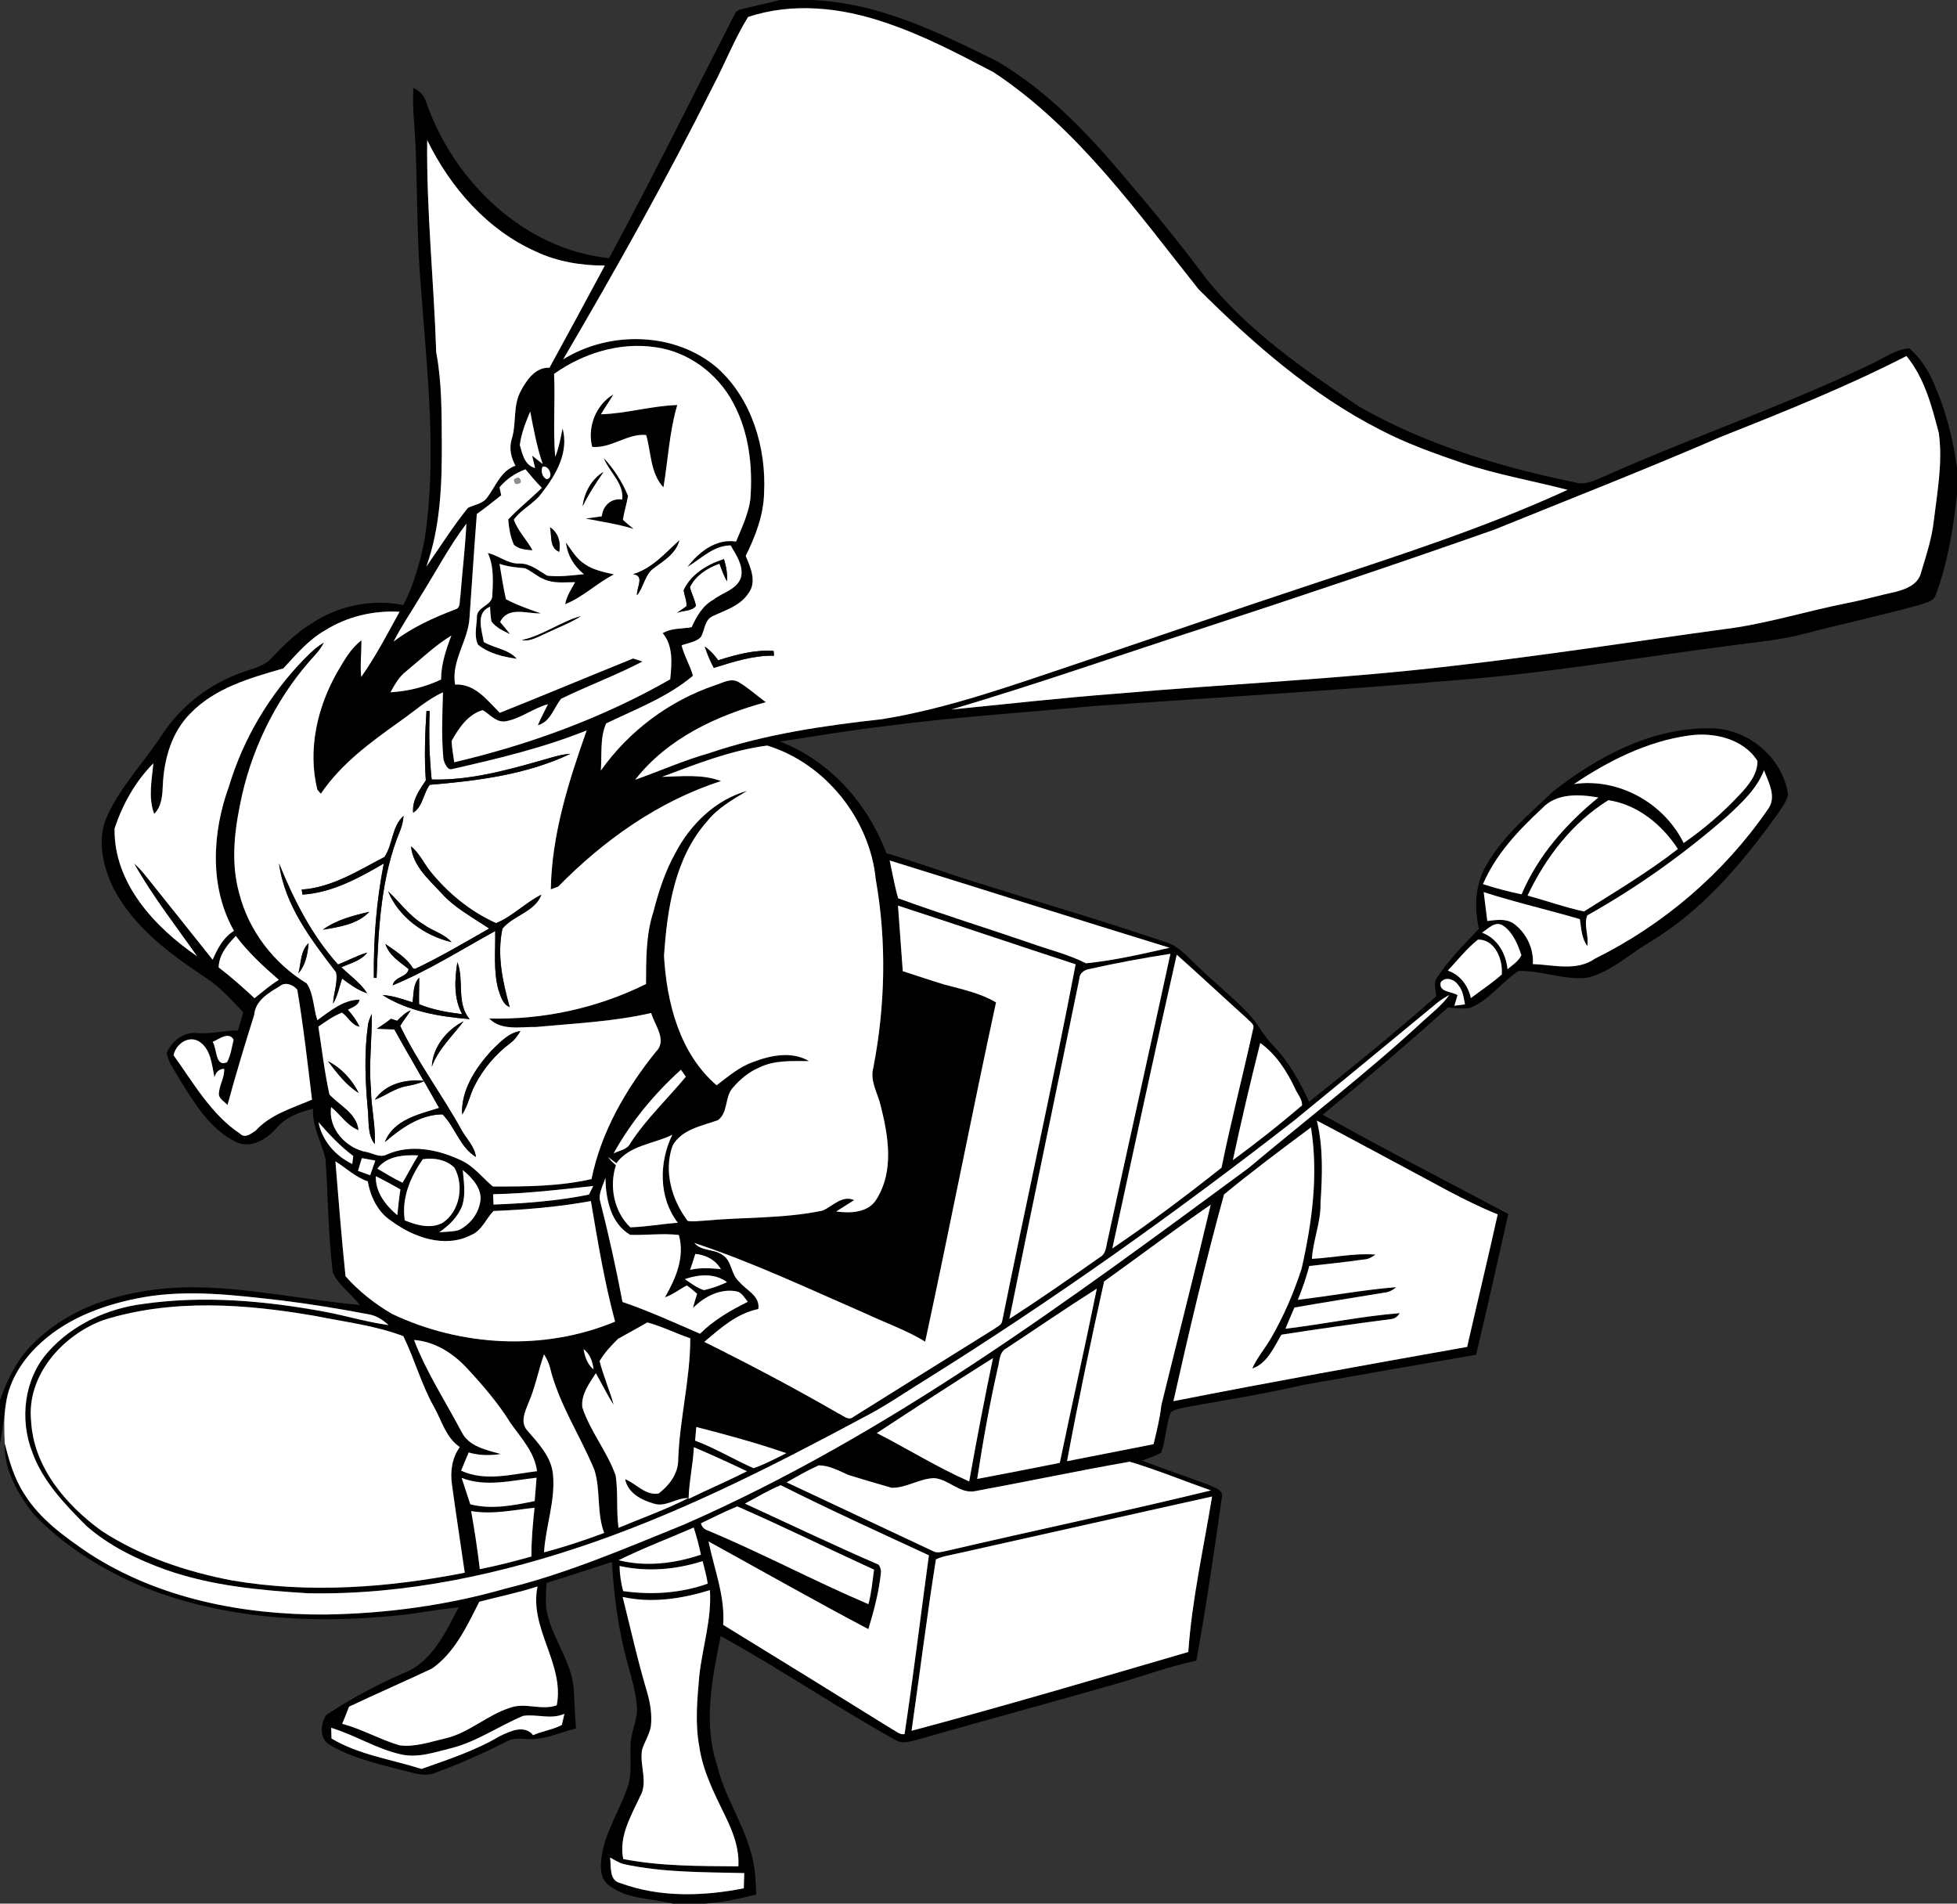 <?xml version="1.0" encoding="UTF-8" ?>
<!DOCTYPE svg PUBLIC "-//W3C//DTD SVG 1.1//EN" "http://www.w3.org/Graphics/SVG/1.1/DTD/svg11.dtd">
<svg width="584pt" height="568pt" viewBox="0 0 584 568" version="1.1" xmlns="http://www.w3.org/2000/svg">
<rect x="0" y="0" width="584" height="568" fill="#333333" stroke="none"/>
<g id="#000000ff">
<path fill="#000000" opacity="1.00" d=" M 232.71 0.00 L 241.50 0.00 C 261.61 0.50 280.01 9.60 297.66 18.34 C 312.61 27.17 324.76 39.94 335.83 53.15 C 344.15 62.88 352.26 72.81 359.91 83.08 C 372.42 98.76 389.15 110.24 405.62 121.35 C 425.56 132.70 447.79 139.37 470.16 143.96 C 473.28 144.87 476.20 143.15 479.00 142.02 C 505.08 130.39 532.19 121.19 557.95 108.84 C 561.84 107.12 565.43 104.27 569.79 103.94 C 573.13 106.88 575.61 110.70 577.27 114.82 C 580.74 122.69 582.84 131.10 584.00 139.61 L 584.00 147.37 C 582.90 157.63 581.27 167.93 577.60 177.62 C 576.89 179.69 574.36 179.84 572.61 180.56 C 561.47 183.61 550.18 186.05 539.00 188.95 C 531.46 191.03 523.64 191.61 515.92 192.70 C 489.30 196.13 462.81 200.70 436.04 202.83 C 399.56 205.94 363.00 208.14 326.48 210.66 C 305.79 212.62 285.03 213.91 264.42 216.65 C 253.81 217.86 243.29 219.66 232.74 221.26 C 247.66 226.98 258.94 239.78 264.49 254.56 C 273.10 257.12 281.55 260.20 290.11 262.91 C 309.41 268.96 328.81 274.68 347.97 281.14 C 351.71 282.27 354.24 285.39 357.00 287.96 C 362.07 292.91 367.67 297.30 372.55 302.46 C 375.36 305.38 377.09 309.15 379.97 312.02 C 384.61 316.84 387.89 322.71 390.65 328.76 C 403.49 318.51 416.28 308.17 428.59 297.28 C 428.50 295.47 427.67 293.44 428.78 291.79 C 432.29 286.35 436.97 281.83 441.34 277.10 C 439.86 270.62 440.20 263.58 443.76 257.81 C 448.66 249.35 456.31 242.98 463.30 236.31 C 476.82 225.61 493.27 216.90 510.95 217.32 C 521.89 217.61 531.96 226.11 533.58 237.03 C 533.12 239.39 531.49 241.28 530.20 243.24 C 519.74 257.82 507.77 271.89 492.19 281.19 C 486.12 284.79 480.74 289.97 473.74 291.72 C 466.83 292.55 460.11 289.53 453.21 289.71 C 448.06 292.98 444.43 298.48 438.62 300.76 C 436.45 301.12 434.26 300.76 432.11 300.60 C 419.88 311.54 407.41 322.21 394.72 332.61 C 412.96 342.86 431.62 352.39 450.09 362.24 C 446.96 376.25 443.82 390.26 440.49 404.23 C 423.34 407.18 406.18 410.16 389.05 413.21 C 377.37 415.93 365.52 417.77 353.73 419.91 C 352.25 420.24 350.69 420.48 349.41 421.35 C 347.89 425.23 347.94 429.52 346.52 433.42 C 344.74 434.47 342.75 435.06 340.83 435.82 C 347.46 438.40 354.22 440.61 360.88 443.11 C 362.48 443.90 365.35 444.68 364.58 447.04 C 362.31 463.22 359.92 479.41 357.01 495.50 C 348.96 497.19 341.24 500.08 333.35 502.35 C 313.60 508.01 293.77 513.36 274.01 519.01 C 271.73 519.58 269.15 520.54 267.00 519.05 C 249.39 509.26 232.72 497.87 215.06 488.17 C 212.51 500.83 209.77 514.29 214.04 526.90 C 216.14 535.74 221.42 543.37 223.89 552.09 C 225.30 556.34 225.51 560.84 225.69 565.28 C 220.68 566.54 215.61 567.63 210.45 568.00 L 200.78 568.00 C 194.36 566.38 186.99 566.79 181.58 562.43 C 179.02 560.51 179.15 557.02 179.50 554.19 C 180.51 546.72 184.86 540.34 187.26 533.32 C 188.73 529.01 187.90 524.42 188.21 519.98 C 188.45 516.25 190.42 512.77 190.06 508.99 C 189.67 504.78 188.47 500.71 187.37 496.65 C 184.57 486.68 183.22 476.37 182.59 466.06 C 176.09 468.15 169.62 470.33 163.09 472.30 C 162.91 475.41 162.63 478.58 163.34 481.65 C 165.17 489.38 170.61 495.92 171.21 503.99 C 171.46 507.90 171.58 511.82 171.88 515.73 C 167.89 516.72 164.05 518.43 159.93 518.87 C 157.11 519.20 154.06 518.10 151.43 519.51 C 144.45 523.04 137.30 526.27 129.95 528.94 C 126.64 530.36 123.13 528.84 119.83 528.16 C 112.52 526.25 104.96 524.51 98.41 520.63 C 95.25 518.84 95.54 514.20 97.43 511.65 C 104.71 506.91 112.36 502.71 120.35 499.27 C 128.87 496.06 132.91 487.13 136.87 479.61 C 129.99 480.22 123.22 481.75 116.33 482.22 C 91.28 484.58 65.34 482.78 41.88 473.14 C 30.10 468.13 19.01 461.13 10.11 451.88 C 5.38 445.84 1.06 438.52 1.41 430.60 C 2.72 435.85 4.23 441.16 7.23 445.73 C 11.90 453.31 19.31 458.57 26.54 463.49 C 47.31 476.99 72.53 481.89 97.00 481.74 C 115.22 481.48 133.46 479.00 150.99 473.97 C 169.27 469.49 186.59 461.99 203.99 454.95 C 265.20 428.19 319.04 387.93 372.54 348.55 C 389.94 333.96 407.97 320.11 424.65 304.69 C 427.36 302.19 430.35 299.91 432.50 296.88 C 431.30 297.54 430.11 298.24 429.04 299.10 C 414.82 310.86 400.57 322.60 386.28 334.28 C 350.78 361.92 314.10 388.07 275.91 411.88 C 269.91 415.58 264.11 419.63 257.82 422.85 C 231.70 436.86 205.17 450.39 177.14 460.19 C 149.83 469.67 121.08 475.94 92.03 475.40 C 77.70 474.53 63.21 473.21 49.57 468.42 C 41.01 465.36 32.62 461.30 25.74 455.27 C 19.36 448.84 12.81 442.08 9.67 433.40 C 5.77 423.55 7.18 411.40 14.36 403.38 C 21.59 395.20 32.13 390.37 42.87 389.05 C 60.78 386.50 79.02 388.11 96.73 391.37 C 103.18 392.55 109.47 394.51 115.98 395.38 C 114.27 393.86 112.33 392.53 110.03 392.17 C 101.44 390.53 92.82 389.12 84.14 388.04 C 70.47 386.50 56.57 384.69 42.87 387.05 C 31.90 389.01 20.86 392.87 12.44 400.44 C 7.09 405.21 2.81 411.57 1.77 418.78 C 1.19 422.79 0.70 426.81 0.00 430.80 L 0.00 417.86 C 2.19 411.40 5.36 405.13 10.41 400.41 C 22.36 388.70 39.68 384.43 55.98 384.10 C 73.26 383.94 90.23 387.80 107.38 389.39 C 104.84 386.08 101.11 383.55 99.33 379.74 C 97.91 368.48 97.94 357.08 97.13 345.77 C 95.94 340.76 93.13 336.16 93.42 330.82 C 89.39 331.80 85.34 333.32 82.55 336.55 C 79.61 339.89 74.93 342.89 70.41 340.73 C 62.72 336.96 58.08 329.27 53.72 322.23 C 52.28 319.60 50.17 317.11 49.77 314.08 C 51.28 310.68 54.86 307.76 58.75 308.25 C 62.86 308.60 66.89 307.44 71.00 307.47 C 71.55 305.67 72.08 303.87 72.62 302.07 C 69.05 298.40 65.68 294.44 61.32 291.67 C 50.69 284.63 39.90 276.64 33.88 265.08 C 30.62 258.39 28.74 250.14 32.14 243.14 C 36.24 234.38 43.06 227.34 48.32 219.30 C 53.99 210.60 62.64 203.96 72.44 200.57 C 75.50 199.45 78.97 198.80 81.19 196.20 C 84.78 192.41 88.54 188.72 93.03 186.00 C 101.00 180.71 110.93 178.67 120.35 180.52 C 123.58 174.36 125.40 167.57 126.75 160.78 C 130.42 136.26 127.50 111.46 125.71 86.92 C 124.40 72.64 124.59 58.27 124.02 43.95 C 123.80 38.04 122.98 32.14 123.36 26.22 C 125.27 27.11 126.72 28.62 127.25 30.69 C 135.46 54.15 156.34 74.41 181.75 77.03 C 194.73 53.04 206.79 28.56 219.22 4.28 C 219.69 2.98 221.11 2.83 222.26 2.50 C 225.74 1.67 229.26 0.95 232.71 0.00 M 223.22 5.08 C 219.20 11.62 216.35 18.91 212.77 25.73 C 198.92 53.46 183.72 80.49 168.06 107.23 C 181.93 98.60 201.55 98.97 214.12 109.84 C 224.37 119.06 228.68 133.57 228.02 147.06 C 227.86 153.72 225.45 159.99 222.53 165.88 C 224.01 169.37 225.98 173.77 223.22 177.19 C 220.79 180.81 216.52 182.02 212.80 183.80 C 210.18 184.86 210.39 188.03 209.12 190.12 C 207.59 191.62 205.33 191.83 203.40 192.55 C 204.18 195.71 205.93 198.55 206.79 201.63 C 199.16 208.06 189.76 211.57 180.89 215.85 C 178.98 220.08 179.65 225.28 179.30 229.92 C 187.66 218.12 199.76 209.06 213.46 204.44 C 215.67 203.75 218.11 202.20 220.40 203.51 C 223.31 205.22 225.81 207.53 228.53 209.52 C 213.82 213.51 199.13 220.37 189.55 232.66 C 196.95 230.04 204.14 226.84 211.70 224.70 C 228.36 219.04 245.85 216.52 263.27 214.58 C 283.07 211.37 301.99 204.50 320.95 198.17 C 344.38 190.31 367.73 182.17 391.20 174.42 C 417.02 165.85 443.02 157.54 467.78 146.16 C 457.42 143.46 446.83 141.64 436.66 138.25 C 428.18 135.34 419.68 132.35 411.73 128.17 C 391.28 117.71 373.85 102.41 357.68 86.32 C 339.19 63.12 321.60 38.17 296.50 21.56 C 285.99 16.07 275.45 10.47 264.16 6.74 C 251.09 2.24 236.52 0.62 223.22 5.08 M 127.48 41.82 C 127.23 62.96 129.49 83.99 130.17 105.09 C 131.85 113.97 131.79 123.01 131.84 132.00 C 131.90 144.47 131.47 157.23 127.21 169.09 C 131.31 163.22 135.12 157.13 139.62 151.55 C 141.56 150.56 144.08 150.36 145.41 148.43 C 147.96 145.07 149.45 140.46 153.81 138.96 C 152.54 136.55 151.86 133.77 152.69 131.09 C 154.21 126.32 152.95 121.00 155.50 116.51 C 157.23 113.29 159.85 109.51 163.97 109.73 C 169.50 99.58 175.04 89.44 180.49 79.24 C 173.46 79.23 166.35 78.11 159.95 75.07 C 145.38 68.61 134.40 55.94 127.48 41.82 M 165.34 111.56 C 165.73 119.80 164.99 128.08 165.68 136.33 C 166.80 133.61 167.29 130.70 167.88 127.83 C 169.82 134.81 166.01 141.54 161.85 146.87 C 159.59 150.19 155.66 151.80 153.34 155.05 C 154.55 158.47 157.21 161.05 158.92 164.19 C 156.99 164.04 154.90 163.93 153.38 162.58 C 152.29 160.22 151.89 157.59 151.66 155.02 C 154.77 151.63 158.46 148.82 161.70 145.56 C 159.96 143.82 158.38 141.93 156.82 140.03 C 153.82 141.16 151.11 142.91 149.07 145.42 C 149.23 146.21 149.39 146.99 149.57 147.78 C 147.16 149.66 144.79 151.60 142.29 153.37 C 141.49 163.64 140.84 173.92 140.12 184.19 C 139.77 191.14 134.59 197.11 135.80 204.26 C 141.71 203.91 145.41 208.98 149.15 212.69 C 162.46 207.39 175.66 201.83 188.94 196.48 C 189.63 196.71 191.02 197.17 191.72 197.39 C 183.83 201.49 175.47 204.61 167.47 208.48 C 165.24 211.17 164.28 215.42 160.50 216.40 C 161.38 214.24 162.52 212.21 163.54 210.12 C 159.15 211.30 155.48 214.38 150.99 215.20 C 148.12 215.73 146.27 213.17 144.06 211.89 C 139.60 213.16 136.92 217.26 134.77 221.07 C 134.84 223.21 135.27 225.31 135.55 227.44 C 158.03 222.17 179.92 214.17 200.00 202.70 C 200.46 198.22 200.98 192.64 197.75 188.93 C 200.39 187.36 203.50 187.67 206.40 187.14 C 207.86 183.88 209.70 180.69 212.95 178.90 C 215.74 176.69 220.27 175.82 221.20 171.95 C 221.79 168.54 219.65 165.53 218.03 162.74 C 212.89 162.76 209.28 166.70 205.15 169.15 C 208.57 164.69 213.66 160.66 219.65 161.59 C 221.34 157.50 223.33 153.42 223.92 148.98 C 224.68 139.21 223.52 128.99 218.82 120.25 C 214.22 111.51 205.44 104.93 195.59 103.60 C 184.93 102.01 174.03 105.40 165.34 111.56 M 513.41 130.40 C 491.09 140.05 468.45 148.91 445.92 158.04 C 417.13 168.18 388.19 177.87 359.18 187.37 C 334.08 195.49 309.17 204.23 283.87 211.71 C 300.23 210.09 316.58 208.25 332.98 206.99 C 366.64 204.04 400.45 202.62 434.02 198.63 C 460.76 195.59 487.36 191.44 514.03 187.80 C 526.57 186.30 538.65 182.45 551.01 179.99 C 555.96 179.03 560.82 177.65 565.76 176.57 C 568.71 175.80 572.14 174.50 573.14 171.29 C 574.71 166.00 576.52 160.72 577.10 155.21 C 578.15 146.60 579.77 137.88 578.57 129.20 C 576.47 121.14 574.30 112.80 568.92 106.23 C 550.94 115.45 532.17 122.96 513.41 130.40 M 155.12 132.79 C 155.92 135.54 156.50 138.77 159.69 139.66 C 159.46 138.73 159.01 136.88 158.79 135.95 C 159.58 136.58 161.16 137.83 161.95 138.46 C 160.21 133.36 159.23 128.07 158.23 122.79 C 156.88 126.00 155.55 129.30 155.12 132.79 M 161.90 139.28 C 161.30 140.47 161.83 142.52 163.17 142.98 C 165.44 142.56 163.75 138.61 161.90 139.28 M 125.64 177.67 C 122.94 182.26 119.89 186.66 117.47 191.41 C 123.03 187.17 129.39 184.30 135.89 181.82 C 137.56 181.39 137.06 179.24 137.38 177.98 C 137.93 170.73 138.83 163.50 139.18 156.24 C 134.07 162.99 130.14 170.52 125.64 177.67 M 97.04 188.06 C 92.05 190.88 88.37 195.33 84.53 199.45 C 74.67 202.29 64.20 205.23 56.83 212.85 C 51.26 218.41 48.97 226.40 48.60 234.08 C 48.47 237.15 48.32 240.52 46.02 242.86 C 44.18 238.06 45.31 232.73 45.77 227.75 C 40.40 233.15 36.59 240.00 34.19 247.19 C 33.91 263.52 46.17 276.65 58.83 285.34 C 52.42 276.21 45.51 267.38 40.03 257.65 C 42.06 259.38 43.64 261.55 45.31 263.62 C 51.35 271.20 57.43 278.76 63.46 286.36 C 64.92 283.05 66.62 279.70 69.83 277.75 C 62.39 264.66 63.32 248.32 68.35 234.55 C 72.62 220.39 80.40 207.31 90.71 196.71 C 92.54 194.87 94.40 193.00 96.68 191.71 C 96.02 192.99 95.19 194.17 94.22 195.23 C 83.38 206.92 75.84 221.58 72.26 237.10 C 70.11 246.69 68.68 256.82 71.36 266.46 C 74.18 277.67 81.68 287.43 91.52 293.42 C 93.64 296.53 93.50 300.83 94.70 304.40 C 98.50 301.70 102.37 298.33 107.30 298.27 C 107.02 300.07 105.21 300.51 103.85 301.27 C 105.19 302.83 106.46 304.47 107.32 306.35 C 104.86 305.94 103.94 303.43 102.05 302.15 C 99.49 303.16 97.24 304.77 95.00 306.34 C 96.08 313.08 96.83 319.91 98.31 326.58 C 101.41 329.89 106.49 332.20 106.99 337.22 C 103.56 335.90 101.60 332.56 98.82 330.34 C 97.84 336.81 103.35 342.72 109.48 343.76 C 111.42 344.16 113.42 345.52 115.39 344.51 C 122.54 341.27 130.89 343.00 137.71 346.28 C 141.48 348.03 143.99 351.46 147.09 354.03 C 156.93 354.06 166.88 354.01 176.52 351.81 C 179.39 337.67 186.79 324.93 195.75 313.79 C 199.20 310.39 195.36 305.89 194.32 302.26 C 183.05 304.85 171.44 305.35 159.96 306.43 C 155.28 306.34 149.64 307.63 145.98 303.90 C 162.10 304.33 178.33 300.79 192.78 293.61 C 192.83 286.38 192.71 278.97 195.00 272.01 C 196.55 265.99 198.47 260.03 201.51 254.58 C 205.99 245.99 213.47 238.64 222.97 235.97 C 218.70 238.56 214.23 241.04 211.06 245.02 C 201.34 255.95 199.11 271.14 198.15 285.20 C 198.96 299.22 202.79 314.31 213.85 323.83 C 217.28 321.22 220.62 318.33 224.74 316.88 C 229.99 314.87 236.30 313.58 241.43 316.61 C 236.43 316.62 231.17 316.25 226.56 318.54 C 223.42 319.85 220.80 322.09 218.61 324.65 C 216.22 327.40 217.34 331.97 214.24 334.24 C 209.43 335.97 203.49 336.94 200.73 341.79 C 197.98 349.40 200.45 358.00 205.20 364.28 C 206.75 364.61 208.35 364.30 209.92 364.24 C 221.76 363.14 233.78 363.66 245.48 361.22 C 248.54 359.90 251.24 356.52 254.91 358.08 C 253.14 359.25 251.30 360.31 249.54 361.48 C 253.76 362.09 259.31 361.87 261.66 357.66 C 266.80 349.35 265.11 339.07 262.86 330.12 C 262.02 326.27 259.48 322.55 260.63 318.50 C 264.19 300.07 264.62 280.95 261.35 262.45 C 259.60 244.44 246.30 227.76 228.95 222.46 C 218.07 223.88 207.77 227.97 197.56 231.80 C 203.41 231.67 209.57 230.92 215.17 233.06 C 196.53 239.04 180.19 250.69 166.57 264.55 C 166.02 264.75 164.92 265.15 164.37 265.36 C 164.65 249.00 169.67 233.22 175.08 217.94 C 162.15 223.13 148.57 226.38 135.02 229.45 C 133.50 230.00 132.72 227.78 132.35 226.68 C 131.69 219.99 132.01 213.27 132.19 206.57 C 127.42 208.74 123.54 212.31 119.28 215.28 C 110.61 221.46 101.78 227.89 95.74 236.84 C 95.48 236.53 94.96 235.91 94.70 235.61 C 91.77 223.74 94.65 211.09 100.60 200.62 C 102.65 197.19 104.59 193.50 107.87 191.07 C 107.87 194.71 107.43 198.34 107.79 201.98 C 112.14 195.83 115.62 189.13 119.24 182.53 C 111.49 182.10 103.63 183.94 97.04 188.06 M 121.26 200.25 C 119.11 201.88 117.81 204.27 116.51 206.57 C 121.71 206.27 126.91 204.98 131.62 202.76 C 131.64 198.18 133.08 193.86 134.70 189.64 C 129.79 192.61 125.67 196.63 121.26 200.25 M 504.02 219.46 C 491.54 221.19 480.04 226.99 469.69 233.95 C 482.98 232.01 496.55 239.59 502.44 251.54 C 508.49 247.33 514.11 242.52 519.13 237.12 C 521.74 234.35 524.51 231.07 524.45 227.04 C 520.22 220.40 511.40 218.39 504.02 219.46 M 515.51 243.47 C 502.63 254.75 488.62 264.77 473.68 273.12 C 472.52 275.95 474.20 279.25 473.68 282.28 C 471.95 279.95 471.89 277.00 471.45 274.25 C 461.92 271.45 452.22 269.25 442.76 266.19 C 443.10 269.06 443.47 271.94 443.83 274.81 C 446.41 274.51 449.21 274.00 451.56 275.48 C 455.40 278.18 457.74 282.96 457.43 287.66 C 463.60 287.88 470.52 289.90 476.00 286.02 C 496.55 275.86 514.49 260.43 527.51 241.56 C 530.32 237.90 527.80 233.49 526.40 229.84 C 524.23 235.42 519.78 239.49 515.51 243.47 M 460.19 241.20 C 453.16 247.72 446.37 254.88 442.55 263.81 C 446.33 265.03 450.17 266.03 454.06 266.86 C 458.93 255.34 467.36 245.78 476.98 237.96 C 471.36 236.95 464.38 236.59 460.19 241.20 M 455.84 267.24 C 461.48 268.73 466.99 270.75 472.69 271.96 C 482.17 265.97 491.86 260.22 500.71 253.32 C 495.98 246.08 488.71 240.07 479.96 238.76 C 469.22 245.43 461.20 255.90 455.84 267.24 M 265.49 256.75 C 266.32 260.51 266.95 264.33 268.03 268.03 C 281.05 272.79 294.33 276.87 307.45 281.38 C 312.99 283.38 318.80 284.74 324.08 287.43 C 332.49 286.59 340.78 284.67 349.01 282.79 C 321.13 274.23 293.35 265.38 265.49 256.75 M 267.97 270.22 C 268.43 276.74 268.95 283.26 269.40 289.78 C 273.58 291.11 277.72 292.54 281.92 293.80 C 287.10 295.18 292.63 296.36 297.23 299.09 C 289.93 332.77 283.37 366.63 276.09 400.32 C 270.43 396.86 264.13 394.68 258.15 391.87 C 241.31 384.55 224.64 376.64 207.20 370.88 C 209.27 373.36 212.95 372.62 215.49 374.36 C 218.48 376.12 218.03 380.24 220.57 382.42 C 222.68 385.00 226.89 386.63 226.30 390.59 C 219.88 391.89 215.00 396.30 210.17 400.39 C 223.72 407.12 237.11 414.17 250.21 421.75 C 251.55 422.27 253.12 424.01 254.57 422.83 C 268.58 414.08 282.57 405.30 296.60 396.58 C 297.49 395.87 298.93 395.42 299.08 394.11 C 306.25 358.63 314.18 323.29 320.99 287.73 C 303.29 281.97 285.67 275.97 267.97 270.22 M 442.26 278.29 C 446.88 280.01 449.38 284.46 449.87 289.20 C 451.36 287.93 453.15 286.84 454.01 285.00 C 452.90 281.75 451.52 278.25 448.60 276.21 C 446.19 274.62 444.14 277.10 442.26 278.29 M 65.25 288.65 C 68.99 291.52 72.51 294.64 75.95 297.85 C 78.32 295.96 80.62 293.96 83.22 292.37 C 78.59 288.36 74.07 284.20 70.38 279.27 C 67.87 281.84 65.34 284.86 65.25 288.65 M 432.05 289.61 C 435.74 290.84 438.11 294.10 438.94 297.81 C 441.99 295.46 445.26 293.36 448.13 290.79 C 448.59 286.45 446.16 280.22 441.03 280.37 C 437.66 283.06 434.99 286.48 432.05 289.61 M 325.08 289.14 C 323.58 289.39 322.12 290.38 322.09 292.04 C 315.16 325.88 308.06 359.68 301.22 393.53 C 310.36 387.64 319.28 381.42 328.17 375.16 C 330.19 374.12 330.07 371.65 330.60 369.76 C 336.76 341.36 343.12 313.00 349.27 284.60 C 341.16 285.85 333.09 287.34 325.08 289.14 M 351.16 284.86 C 344.53 314.02 338.29 343.28 331.94 372.50 C 343.14 364.94 353.93 356.81 364.52 348.43 C 367.34 334.56 370.91 320.85 373.95 307.02 C 374.54 305.58 372.82 304.75 372.06 303.84 C 365.06 297.56 358.20 291.11 351.16 284.86 M 429.93 293.11 C 429.26 296.08 433.15 295.76 434.94 296.93 C 434.62 297.98 434.32 299.04 434.02 300.10 C 434.80 300.00 436.37 299.78 437.16 299.68 C 436.81 297.64 436.54 295.47 435.12 293.86 C 434.04 292.22 431.28 291.23 429.93 293.11 M 83.46 294.28 C 80.17 296.25 76.19 298.53 75.86 302.81 C 73.04 311.73 70.34 320.68 67.89 329.71 C 67.02 328.75 65.67 328.07 65.33 326.75 C 65.21 324.05 67.13 321.52 66.88 318.91 C 65.42 318.96 64.46 319.81 63.99 321.45 C 63.19 317.63 62.98 312.96 59.28 310.67 C 56.06 308.91 52.47 311.62 51.79 314.86 C 57.75 323.15 63.02 332.56 71.72 338.33 C 73.17 339.77 74.99 338.21 76.30 337.35 C 80.72 332.49 87.26 330.64 93.11 328.11 C 91.78 317.18 90.56 306.21 88.72 295.35 C 87.63 293.83 85.02 292.85 83.46 294.28 M 63.45 310.88 C 64.83 312.87 64.13 318.51 67.74 316.95 C 68.89 314.94 69.15 312.47 69.71 310.23 C 68.31 307.66 65.28 310.11 63.45 310.88 M 376.08 311.21 C 373.15 322.81 370.42 334.46 367.91 346.16 C 374.98 340.97 381.87 335.54 388.54 329.84 C 388.67 327.91 387.06 326.34 386.38 324.60 C 383.92 319.48 380.77 314.57 376.08 311.21 M 183.11 344.15 C 184.83 343.26 187.20 343.04 188.12 341.10 C 192.84 333.85 199.18 327.89 204.67 321.27 C 204.30 320.75 203.57 319.72 203.20 319.20 C 195.24 326.38 188.31 334.75 183.11 344.15 M 95.03 334.84 C 96.13 340.37 100.09 344.92 105.13 347.31 C 105.20 346.71 105.35 345.52 105.42 344.92 C 101.51 342.03 98.24 338.47 95.03 334.84 M 392.97 334.36 C 394.92 342.44 394.60 350.78 394.06 359.01 C 394.19 364.68 391.85 369.98 391.49 375.61 C 397.82 375.29 404.14 373.84 410.49 374.34 C 409.45 375.06 408.34 375.76 407.03 375.80 C 401.60 376.57 396.15 377.14 390.71 377.75 C 389.81 381.19 388.64 384.54 387.30 387.84 C 397.09 386.69 406.80 384.86 416.62 384.06 C 415.63 385.00 414.39 385.58 413.04 385.71 C 404.12 387.18 395.18 388.58 386.28 390.14 C 385.38 392.25 384.46 394.34 383.60 396.47 C 394.98 395.10 406.25 392.73 417.68 391.82 C 417.05 392.93 416.11 393.53 414.86 393.62 C 404.02 395.03 393.21 396.56 382.41 398.24 C 380.15 401.97 378.11 406.92 373.68 408.33 C 375.13 405.07 377.52 402.38 379.27 399.30 C 383.08 392.76 386.07 385.76 388.41 378.57 C 391.53 364.79 393.49 350.47 391.21 336.40 C 382.45 342.91 373.69 349.47 365.27 356.40 C 359.66 376.81 354.79 397.42 350.17 418.08 C 379.32 412.34 408.56 407.08 437.82 401.89 C 440.83 388.70 444.01 375.55 446.94 362.35 C 436.93 358.30 427.64 352.80 418.11 347.78 C 409.72 343.32 401.38 338.77 392.97 334.36 M 183.93 347.09 C 183.32 346.62 182.09 345.69 181.47 345.22 C 182.13 346.15 182.90 346.96 183.80 347.66 C 181.76 354.01 183.20 361.54 188.10 366.21 C 192.85 366.06 197.54 365.19 202.27 364.85 C 196.52 357.38 196.62 346.85 200.62 338.60 C 195.03 341.36 187.85 341.67 183.93 347.09 M 112.61 348.70 C 115.07 350.17 117.53 351.66 120.12 352.91 C 121.73 350.22 123.15 347.41 124.81 344.75 C 120.49 344.54 115.41 344.90 112.61 348.70 M 107.98 345.57 C 107.59 346.82 107.19 348.09 106.84 349.36 C 108.05 349.79 109.25 350.25 110.46 350.68 C 110.97 349.21 111.50 347.75 112.00 346.28 C 110.66 346.03 109.32 345.79 107.98 345.57 M 126.18 345.89 C 122.45 351.17 119.77 357.55 120.79 364.14 C 124.29 365.57 128.41 366.73 132.00 364.93 C 137.25 361.50 138.55 353.77 135.64 348.45 C 133.32 346.03 129.29 345.34 126.18 345.89 M 100.09 346.51 C 101.01 357.95 101.93 369.40 103.11 380.81 C 107.05 385.27 111.84 389.04 116.98 392.04 C 137.59 401.82 162.36 403.18 183.55 394.35 C 180.36 382.53 178.38 370.43 176.33 358.37 C 166.72 360.11 157.01 360.95 147.27 361.33 C 145.01 363.67 143.82 367.17 140.59 368.51 C 132.71 372.55 123.38 369.20 116.73 364.27 C 112.72 361.64 110.56 357.09 109.75 352.48 C 106.09 351.27 103.30 348.53 100.09 346.51 M 138.09 349.11 C 138.39 352.65 139.06 356.32 137.90 359.79 C 136.64 363.15 133.94 365.68 131.07 367.70 C 133.04 367.48 135.09 367.60 137.01 367.00 C 140.13 365.42 142.58 362.40 143.25 358.95 C 144.19 354.88 140.96 351.48 138.09 349.11 M 112.15 350.96 C 112.00 355.77 115.10 359.66 118.57 362.60 C 118.82 360.02 119.10 357.45 119.49 354.89 C 117.07 353.54 114.65 352.17 112.15 350.96 M 179.21 358.88 C 181.70 368.68 183.88 378.55 185.76 388.49 C 193.67 391.16 201.25 394.67 208.90 397.96 C 213.00 393.86 218.01 390.99 223.16 388.43 C 222.15 387.24 221.38 385.59 219.69 385.29 C 214.80 384.43 210.19 386.93 206.80 390.26 C 207.15 388.83 207.59 387.43 208.04 386.04 C 207.03 385.18 206.05 384.30 204.97 383.56 C 202.75 384.67 200.82 386.31 198.43 387.09 C 201.67 381.49 204.43 375.08 202.58 368.49 C 197.74 367.93 192.88 368.61 188.04 368.45 C 182.18 364.95 180.80 357.75 180.66 351.46 C 179.94 353.85 178.34 356.31 179.21 358.88 M 147.15 356.33 C 147.19 357.36 147.23 358.39 147.27 359.42 C 156.83 359.05 166.37 358.35 175.76 356.44 C 176.08 355.80 176.71 354.51 177.02 353.87 C 167.09 354.97 157.16 356.13 147.15 356.33 M 329.48 382.36 C 325.51 400.18 321.76 418.05 318.42 435.99 C 327.03 434.31 335.63 432.59 344.24 430.92 C 345.16 427.10 346.13 423.28 346.55 419.36 C 351.44 399.39 356.57 379.47 361.30 359.45 C 350.54 366.86 340.10 374.75 329.48 382.36 M 207.50 374.14 C 207.00 375.73 206.49 377.32 205.94 378.90 C 208.96 378.18 212.06 378.41 215.13 378.68 C 213.47 375.89 210.66 374.46 207.50 374.14 M 204.35 381.67 C 206.17 382.87 207.95 384.29 210.06 384.95 C 212.44 384.43 214.75 383.60 216.95 382.56 C 213.27 379.81 208.45 380.24 204.35 381.67 M 300.33 402.30 C 298.08 403.47 298.33 406.30 297.70 408.41 C 295.25 419.28 293.29 430.26 291.61 441.28 C 299.84 439.74 308.05 438.12 316.26 436.49 C 319.86 419.15 323.79 401.86 327.31 384.50 C 318.20 390.26 309.33 396.38 300.33 402.30 M 30.84 393.89 C 18.67 398.38 7.90 410.36 9.28 424.01 C 10.03 437.75 19.61 449.00 30.27 456.75 C 42.00 464.40 55.52 468.96 69.21 471.56 C 92.24 475.51 115.86 473.74 138.69 469.27 C 137.44 460.52 136.07 451.78 134.88 443.03 C 134.31 439.13 134.86 435.02 137.21 431.77 C 133.01 428.95 131.81 423.78 129.41 419.61 C 125.69 412.95 123.71 405.50 120.35 398.68 C 111.92 395.47 102.90 394.46 94.11 392.66 C 73.26 389.04 51.32 387.45 30.84 393.89 M 184.45 399.47 C 182.40 401.50 180.36 403.64 178.92 406.14 C 180.08 410.56 181.89 414.77 183.14 419.16 C 181.13 416.15 179.63 412.85 177.80 409.74 C 175.86 412.80 173.35 416.06 173.77 419.91 C 176.13 427.15 181.21 433.11 183.73 440.28 C 184.49 445.43 183.87 450.70 184.57 455.87 C 191.54 452.97 198.68 450.43 205.41 447.00 C 201.87 446.86 198.77 449.74 195.25 448.69 C 191.50 447.64 187.38 445.57 186.55 441.36 C 189.92 442.71 192.49 446.24 196.53 445.64 C 199.66 443.25 202.30 439.88 202.38 435.77 C 202.76 423.54 206.00 411.59 205.99 399.32 C 201.67 397.85 197.57 395.78 193.17 394.58 C 190.30 396.28 187.34 397.81 184.45 399.47 M 123.55 399.82 C 127.26 409.49 132.96 418.18 137.77 427.31 C 139.99 431.67 145.16 432.63 149.43 433.85 C 146.24 434.33 142.98 434.31 139.87 433.39 C 139.10 435.19 138.33 436.99 137.61 438.81 C 144.80 442.16 152.79 439.85 160.26 438.97 C 159.54 433.32 155.51 429.08 152.37 424.63 C 148.61 418.56 143.92 413.15 139.07 407.94 C 134.98 403.62 129.60 400.27 123.55 399.82 M 174.14 402.53 C 174.53 404.81 175.28 407.09 177.13 408.62 C 176.88 406.29 176.05 403.98 174.14 402.53 M 162.34 404.11 C 160.64 408.92 159.73 413.99 157.67 418.69 C 156.66 421.18 155.21 424.37 157.28 426.75 C 160.60 430.62 164.51 434.57 165.02 439.95 C 165.78 447.81 162.82 455.38 162.35 463.18 C 168.44 461.59 174.40 459.59 180.30 457.40 C 178.00 451.34 179.30 444.65 177.36 438.53 C 173.09 428.26 166.72 418.82 164.09 407.91 C 163.74 406.53 163.07 405.29 162.34 404.11 M 261.66 427.60 C 270.89 432.32 279.73 437.85 289.22 442.03 C 291.42 429.73 293.77 417.46 296.32 405.23 C 284.67 412.53 273.16 420.06 261.66 427.60 M 207.79 425.79 C 207.66 427.14 207.54 428.50 207.43 429.86 C 213.47 432.12 219.01 435.49 224.88 438.08 C 228.26 436.89 231.45 435.20 234.65 433.60 C 225.83 430.56 216.83 428.10 207.79 425.79 M 207.06 431.81 C 206.82 436.99 205.62 442.05 205.48 447.24 C 211.26 444.43 217.17 441.88 222.91 439.00 C 217.68 436.49 212.39 434.09 207.06 431.81 M 290.79 444.96 C 286.33 445.67 283.10 441.40 278.82 441.05 C 274.39 441.12 270.48 444.03 266.07 443.92 C 261.76 442.69 257.45 441.44 253.17 440.10 C 250.35 438.84 247.51 437.27 244.34 437.23 C 241.03 438.69 237.90 440.52 234.75 442.30 C 249.29 449.13 263.81 455.98 278.35 462.79 C 279.74 463.61 281.31 462.95 282.75 462.69 C 308.93 456.58 335.25 451.07 361.37 444.71 C 353.29 441.87 345.32 438.60 337.12 436.14 C 321.64 438.85 306.25 442.12 290.79 444.96 M 137.77 440.98 C 138.62 443.61 139.50 446.22 140.34 448.85 C 146.73 450.49 153.25 449.18 159.56 447.89 C 159.75 445.57 159.94 443.24 160.12 440.92 C 152.73 441.72 145.00 443.80 137.77 440.98 M 222.30 448.65 C 235.58 454.74 248.77 461.06 262.18 466.86 C 262.80 467.73 263.02 468.70 262.83 469.77 C 262.20 475.34 260.75 480.75 259.14 486.10 C 243.09 477.64 227.32 468.68 211.44 459.94 C 213.11 468.19 216.42 476.26 215.81 484.83 C 232.62 495.12 249.38 505.50 266.13 515.90 C 267.34 516.47 268.48 517.74 269.94 517.41 C 272.61 499.68 274.77 481.85 277.20 464.08 C 262.41 457.21 247.55 450.49 232.99 443.15 C 229.28 444.67 225.83 446.77 222.30 448.65 M 285.74 463.52 C 283.57 464.03 281.31 464.32 279.29 465.29 C 276.59 482.29 274.47 499.39 272.02 516.43 C 299.68 509.05 327.13 500.94 354.61 492.92 C 355.69 477.28 359.19 461.97 361.70 446.53 C 336.37 452.14 311.07 457.90 285.74 463.52 M 140.60 450.87 C 141.62 456.62 142.50 462.39 143.18 468.20 C 148.37 467.18 153.50 465.86 158.59 464.42 C 158.55 459.55 159.01 454.71 159.52 449.88 C 153.24 450.54 146.92 451.98 140.60 450.87 M 209.18 454.52 C 209.37 455.37 209.84 455.99 210.57 456.40 C 227.02 463.22 242.77 471.68 259.15 478.64 C 260.07 475.28 260.34 471.80 260.83 468.36 C 247.20 462.13 233.75 455.47 220.02 449.48 C 216.33 450.99 212.77 452.78 209.18 454.52 M 184.60 465.54 C 192.75 467.57 201.29 466.54 209.16 463.88 C 208.60 461.14 207.87 458.44 207.01 455.79 C 199.54 459.04 191.90 461.93 184.60 465.54 M 184.89 467.26 C 184.94 469.79 185.30 472.30 185.96 474.75 C 194.44 475.96 203.10 475.40 211.20 472.53 C 210.85 470.25 210.24 468.02 209.67 465.80 C 201.68 468.37 193.12 469.08 184.89 467.26 M 143.03 477.92 C 139.35 485.16 135.78 493.03 128.92 497.86 C 120.71 501.74 112.36 505.35 104.16 509.24 C 103.51 510.96 102.83 512.67 102.11 514.36 C 108.02 515.90 113.35 519.04 119.19 520.76 C 123.79 521.40 128.29 519.75 132.72 518.74 C 139.93 517.16 145.39 511.65 152.39 509.50 C 156.88 507.94 161.64 510.46 166.15 508.82 C 168.53 496.43 157.80 485.80 160.41 473.37 C 154.71 475.23 148.82 476.40 143.03 477.92 M 185.81 476.49 C 188.19 485.97 190.30 495.52 193.10 504.88 C 194.07 508.16 194.60 511.61 194.24 515.03 C 193.83 517.52 192.37 519.66 191.62 522.04 C 190.75 526.67 193.52 531.68 191.00 536.04 C 188.28 541.90 184.62 547.95 185.98 554.70 C 197.30 556.90 208.86 556.78 220.34 556.88 C 220.68 551.50 218.66 546.40 216.33 541.66 C 213.11 535.06 209.71 528.38 208.66 521.02 C 207.38 514.09 208.07 507.02 208.68 500.05 C 209.60 491.51 212.42 483.13 211.85 474.47 C 203.45 477.04 194.50 478.44 185.81 476.49 M 134.78 521.59 C 129.76 522.80 124.61 524.70 119.40 523.41 C 112.21 521.76 105.88 517.67 98.83 515.55 C 98.85 516.35 98.89 517.94 98.92 518.73 C 107.13 523.64 116.79 524.93 125.77 527.82 C 133.68 525.02 141.79 522.38 149.05 518.08 C 152.10 516.60 156.47 514.46 159.09 517.74 C 161.87 516.49 164.99 516.13 167.68 514.67 C 167.87 513.84 168.24 512.18 168.43 511.35 C 164.42 513.18 160.23 511.36 156.12 511.98 C 148.93 514.99 142.40 519.61 134.78 521.59 M 182.06 554.26 C 182.43 556.94 181.67 561.14 185.19 561.90 C 196.92 566.21 209.85 565.83 221.96 563.43 C 222.02 561.91 222.06 560.39 222.10 558.89 C 210.06 558.59 197.89 558.78 186.05 556.19 C 184.61 555.79 183.37 554.94 182.06 554.26 Z" />
<path fill="#000000" opacity="1.00" d=" M 176.71 133.34 C 175.23 127.43 177.77 120.84 183.02 117.69 C 181.88 119.73 180.50 121.61 179.32 123.62 C 187.00 123.39 194.43 121.09 202.11 120.85 C 199.74 128.85 199.36 137.22 197.98 145.41 C 194.03 141.17 194.35 135.03 192.83 129.81 C 187.33 129.21 182.42 133.87 176.71 133.34 Z" />
<path fill="#000000" opacity="1.00" d=" M 180.17 136.66 C 183.22 139.95 185.71 143.80 187.41 147.95 C 187.03 150.35 186.25 152.67 185.88 155.07 C 186.87 156.07 188.01 156.90 189.08 157.81 C 184.41 156.38 179.58 155.67 174.80 154.74 C 176.39 154.50 178.00 154.30 179.59 154.05 C 179.92 150.86 182.39 148.56 185.69 149.04 C 186.23 144.16 181.81 140.89 180.17 136.66 Z" />
<path fill="#000000" opacity="1.00" d=" M 168.90 161.89 C 170.60 164.22 172.10 166.85 174.62 168.40 C 177.18 170.14 180.27 170.69 183.22 171.40 C 178.11 173.97 174.01 178.16 168.66 180.28 C 169.08 177.86 170.47 175.82 171.63 173.71 C 168.51 173.71 165.21 174.17 162.28 172.81 C 160.26 171.98 158.65 170.42 156.67 169.55 C 154.10 169.32 151.53 169.09 149.07 168.24 C 149.64 171.77 150.20 175.30 150.98 178.79 C 154.29 180.55 157.83 181.77 161.36 183.01 C 157.24 183.19 151.60 180.77 149.25 185.60 C 150.25 186.80 151.26 187.99 152.22 189.23 C 150.20 188.25 148.03 187.30 146.66 185.42 C 146.41 183.97 146.27 182.50 146.26 181.02 C 141.80 182.81 143.78 187.98 144.36 191.56 C 147.54 193.45 151.65 193.66 154.22 196.56 C 150.18 195.99 145.86 195.00 142.65 192.36 C 141.41 189.83 142.25 186.83 142.32 184.12 C 142.22 181.11 146.64 180.77 146.91 177.92 C 147.11 173.62 147.46 169.03 145.58 165.01 C 148.86 165.73 151.52 168.30 155.00 168.15 C 158.21 168.07 160.68 170.24 163.28 171.77 C 166.93 172.19 170.61 171.69 174.25 171.33 C 171.31 168.94 169.31 165.69 168.90 161.89 Z" />
</g>
<g id="#ffffffff">
<path fill="#ffffff" opacity="1.00" d=" M 223.22 5.08 C 236.52 0.62 251.09 2.24 264.16 6.74 C 275.45 10.47 285.99 16.07 296.50 21.56 C 321.60 38.17 339.19 63.12 357.68 86.32 C 373.85 102.41 391.28 117.71 411.73 128.17 C 419.68 132.35 428.18 135.34 436.66 138.25 C 446.83 141.64 457.42 143.46 467.78 146.16 C 443.02 157.54 417.02 165.85 391.20 174.42 C 367.73 182.17 344.38 190.31 320.95 198.17 C 301.99 204.50 283.07 211.37 263.27 214.58 C 245.85 216.52 228.36 219.04 211.70 224.70 C 204.14 226.84 196.95 230.04 189.55 232.66 C 199.13 220.37 213.82 213.51 228.53 209.52 C 225.81 207.53 223.31 205.22 220.40 203.51 C 218.11 202.20 215.67 203.75 213.46 204.44 C 199.76 209.06 187.66 218.12 179.30 229.92 C 179.65 225.28 178.98 220.08 180.89 215.85 C 189.76 211.57 199.16 208.06 206.79 201.63 C 205.93 198.55 204.18 195.71 203.40 192.55 C 205.33 191.83 207.59 191.62 209.12 190.12 C 210.39 188.03 210.18 184.86 212.80 183.80 C 216.52 182.02 220.79 180.81 223.22 177.19 C 225.98 173.77 224.01 169.37 222.53 165.88 C 225.45 159.99 227.86 153.72 228.02 147.06 C 228.68 133.57 224.37 119.06 214.12 109.84 C 201.55 98.97 181.93 98.60 168.06 107.23 C 183.72 80.49 198.92 53.46 212.77 25.73 C 216.35 18.91 219.20 11.62 223.22 5.08 M 210.31 192.91 C 211.04 195.10 211.91 197.25 213.01 199.28 C 218.86 197.47 224.76 195.53 230.97 195.65 C 230.95 195.30 230.89 194.59 230.86 194.23 C 225.18 193.81 219.68 195.33 214.32 197.02 C 213.22 195.43 211.89 194.02 210.31 192.91 Z" />
<path fill="#ffffff" opacity="1.00" d=" M 127.48 41.82 C 134.40 55.94 145.38 68.61 159.95 75.07 C 166.35 78.11 173.46 79.23 180.49 79.24 C 175.04 89.44 169.50 99.58 163.97 109.73 C 159.85 109.51 157.23 113.29 155.50 116.51 C 152.95 121.00 154.21 126.32 152.69 131.09 C 151.86 133.77 152.54 136.55 153.81 138.96 C 149.45 140.46 147.96 145.07 145.41 148.43 C 144.08 150.36 141.56 150.56 139.62 151.55 C 135.12 157.13 131.31 163.22 127.21 169.09 C 131.47 157.23 131.90 144.47 131.84 132.00 C 131.79 123.01 131.85 113.97 130.17 105.09 C 129.49 83.99 127.23 62.96 127.48 41.82 Z" />
<path fill="#ffffff" opacity="1.00" d=" M 165.34 111.56 C 174.03 105.40 184.93 102.01 195.59 103.60 C 205.44 104.93 214.22 111.51 218.82 120.25 C 223.52 128.99 224.68 139.21 223.92 148.98 C 223.33 153.42 221.34 157.50 219.65 161.59 C 213.66 160.66 208.57 164.69 205.15 169.15 C 209.28 166.70 212.89 162.76 218.03 162.74 C 219.65 165.53 221.79 168.54 221.20 171.95 C 220.27 175.82 215.74 176.69 212.95 178.90 C 209.70 180.69 207.86 183.88 206.40 187.14 C 203.50 187.67 200.39 187.36 197.75 188.93 C 200.98 192.64 200.46 198.22 200.00 202.70 C 179.92 214.17 158.03 222.17 135.55 227.44 C 135.27 225.31 134.84 223.21 134.77 221.07 C 136.92 217.26 139.60 213.16 144.06 211.89 C 146.27 213.17 148.12 215.73 150.99 215.20 C 155.48 214.38 159.15 211.30 163.54 210.12 C 162.52 212.21 161.38 214.24 160.50 216.40 C 164.28 215.42 165.24 211.17 167.47 208.48 C 175.47 204.61 183.83 201.49 191.72 197.39 C 191.02 197.17 189.63 196.71 188.94 196.48 C 175.66 201.83 162.46 207.39 149.15 212.69 C 145.41 208.98 141.71 203.91 135.80 204.26 C 134.59 197.11 139.77 191.14 140.12 184.19 C 140.84 173.92 141.49 163.64 142.29 153.37 C 144.79 151.60 147.16 149.66 149.57 147.78 C 149.39 146.99 149.23 146.21 149.07 145.42 C 151.11 142.91 153.82 141.16 156.82 140.03 C 158.38 141.93 159.96 143.82 161.70 145.56 C 158.46 148.82 154.77 151.63 151.66 155.02 C 151.89 157.59 152.29 160.22 153.38 162.58 C 154.90 163.93 156.99 164.04 158.92 164.19 C 157.21 161.05 154.55 158.47 153.34 155.05 C 155.66 151.80 159.59 150.19 161.85 146.87 C 166.01 141.54 169.82 134.81 167.88 127.83 C 167.29 130.70 166.80 133.61 165.68 136.33 C 164.99 128.08 165.73 119.80 165.34 111.56 M 176.71 133.34 C 182.42 133.87 187.33 129.21 192.83 129.81 C 194.35 135.03 194.03 141.17 197.98 145.41 C 199.36 137.22 199.74 128.85 202.11 120.85 C 194.43 121.09 187.00 123.39 179.32 123.62 C 180.50 121.61 181.88 119.73 183.02 117.69 C 177.77 120.84 175.23 127.43 176.71 133.34 M 180.17 136.66 C 181.81 140.89 186.23 144.16 185.69 149.04 C 182.39 148.56 179.92 150.86 179.59 154.05 C 178.00 154.30 176.39 154.50 174.80 154.74 C 179.58 155.67 184.41 156.38 189.08 157.81 C 188.01 156.90 186.87 156.07 185.88 155.07 C 186.25 152.67 187.03 150.35 187.41 147.95 C 185.71 143.80 183.22 139.95 180.17 136.66 M 173.89 151.00 C 175.63 147.42 177.80 144.11 180.06 140.84 C 176.50 143.05 174.41 146.91 173.89 151.00 M 153.41 143.14 C 153.57 144.53 154.24 144.78 155.42 143.86 C 155.25 142.46 154.58 142.22 153.41 143.14 M 164.14 157.34 C 164.72 159.88 163.90 163.43 166.87 164.64 C 167.35 161.84 166.64 158.95 164.14 157.34 M 168.90 161.89 C 169.31 165.69 171.31 168.94 174.25 171.33 C 170.61 171.69 166.93 172.19 163.28 171.77 C 160.68 170.24 158.21 168.07 155.00 168.15 C 151.52 168.30 148.86 165.73 145.58 165.01 C 147.46 169.03 147.11 173.62 146.91 177.92 C 146.64 180.77 142.22 181.11 142.32 184.12 C 142.25 186.83 141.41 189.83 142.65 192.36 C 145.86 195.00 150.18 195.99 154.22 196.56 C 151.65 193.66 147.54 193.45 144.36 191.56 C 143.78 187.98 141.80 182.81 146.26 181.02 C 146.27 182.50 146.41 183.97 146.66 185.42 C 148.03 187.30 150.20 188.25 152.22 189.23 C 151.26 187.99 150.25 186.80 149.25 185.60 C 151.60 180.77 157.24 183.19 161.36 183.01 C 157.83 181.77 154.29 180.55 150.98 178.79 C 150.20 175.30 149.64 171.77 149.07 168.24 C 151.53 169.09 154.10 169.32 156.67 169.55 C 158.65 170.42 160.26 171.98 162.28 172.81 C 165.21 174.17 168.51 173.71 171.63 173.71 C 170.47 175.82 169.08 177.86 168.66 180.28 C 174.01 178.16 178.11 173.97 183.22 171.40 C 180.27 170.69 177.18 170.14 174.62 168.40 C 172.10 166.85 170.60 164.22 168.90 161.89 M 188.91 171.35 C 192.51 171.69 189.90 175.38 190.10 177.59 C 192.19 175.03 192.43 171.17 195.35 169.32 C 198.29 167.16 201.75 165.03 202.70 161.24 C 198.50 165.11 194.60 169.63 188.91 171.35 M 204.03 176.08 C 204.18 177.70 205.03 179.25 204.84 180.89 C 203.93 181.59 202.95 182.21 202.01 182.87 C 203.81 182.10 206.53 182.45 207.68 180.75 C 207.31 178.82 206.34 177.09 205.88 175.19 C 207.62 171.65 211.10 169.46 214.70 168.17 C 215.35 169.96 215.99 171.78 216.93 173.45 C 217.13 171.20 216.69 168.98 216.04 166.84 C 211.16 168.39 206.27 171.28 204.03 176.08 M 155.73 191.00 C 158.41 191.42 160.74 189.86 163.09 188.86 C 166.50 187.21 170.10 185.92 173.29 183.86 C 167.19 185.59 162.01 189.65 155.73 191.00 Z" />
<path fill="#ffffff" opacity="1.00" d=" M 513.41 130.40 C 532.17 122.96 550.94 115.45 568.92 106.23 C 574.30 112.80 576.47 121.14 578.57 129.20 C 579.77 137.88 578.15 146.60 577.10 155.21 C 576.52 160.72 574.71 166.00 573.14 171.29 C 572.14 174.50 568.71 175.80 565.76 176.57 C 560.82 177.65 555.96 179.03 551.01 179.99 C 538.65 182.45 526.57 186.30 514.03 187.80 C 487.36 191.44 460.76 195.59 434.02 198.63 C 400.45 202.62 366.64 204.04 332.98 206.99 C 316.58 208.25 300.23 210.09 283.87 211.71 C 309.17 204.23 334.08 195.49 359.18 187.37 C 388.19 177.87 417.13 168.18 445.92 158.04 C 468.45 148.91 491.09 140.05 513.41 130.40 Z" />
<path fill="#ffffff" opacity="1.00" d=" M 155.12 132.79 C 155.55 129.30 156.88 126.00 158.23 122.79 C 159.23 128.07 160.21 133.36 161.95 138.46 C 161.16 137.83 159.58 136.58 158.79 135.95 C 159.01 136.88 159.46 138.73 159.69 139.66 C 156.50 138.77 155.92 135.54 155.12 132.79 Z" />
<path fill="#ffffff" opacity="1.00" d=" M 161.90 139.28 C 163.75 138.61 165.44 142.56 163.17 142.98 C 161.83 142.52 161.30 140.47 161.90 139.28 Z" />
<path fill="#ffffff" opacity="1.00" d=" M 125.64 177.67 C 130.14 170.52 134.07 162.99 139.18 156.24 C 138.83 163.50 137.93 170.73 137.38 177.98 C 137.06 179.24 137.56 181.39 135.89 181.82 C 129.39 184.30 123.03 187.17 117.47 191.41 C 119.89 186.66 122.94 182.26 125.64 177.67 Z" />
<path fill="#ffffff" opacity="1.00" d=" M 97.04 188.06 C 103.63 183.94 111.49 182.10 119.24 182.53 C 115.62 189.13 112.14 195.83 107.79 201.98 C 107.43 198.34 107.87 194.71 107.87 191.07 C 104.59 193.50 102.65 197.19 100.60 200.62 C 94.65 211.09 91.77 223.74 94.70 235.61 C 94.96 235.91 95.48 236.53 95.74 236.84 C 101.78 227.89 110.61 221.46 119.28 215.28 C 123.54 212.31 127.42 208.74 132.19 206.57 C 132.01 213.27 131.69 219.99 132.35 226.68 C 132.72 227.78 133.50 230.00 135.02 229.45 C 148.57 226.38 162.15 223.13 175.08 217.94 C 169.67 233.22 164.65 249.00 164.37 265.36 C 164.92 265.15 166.02 264.75 166.57 264.55 C 180.19 250.69 196.53 239.04 215.17 233.06 C 209.57 230.92 203.41 231.67 197.56 231.80 C 207.77 227.97 218.07 223.88 228.95 222.46 C 246.30 227.76 259.60 244.44 261.35 262.45 C 264.62 280.95 264.19 300.07 260.63 318.50 C 259.48 322.55 262.02 326.27 262.86 330.12 C 265.11 339.07 266.80 349.35 261.66 357.66 C 259.31 361.87 253.76 362.09 249.54 361.48 C 251.30 360.31 253.14 359.25 254.91 358.08 C 251.24 356.52 248.54 359.90 245.48 361.22 C 233.78 363.66 221.76 363.14 209.92 364.24 C 208.35 364.30 206.75 364.61 205.20 364.28 C 200.45 358.00 197.98 349.40 200.73 341.79 C 203.49 336.94 209.43 335.97 214.24 334.24 C 217.34 331.97 216.22 327.40 218.61 324.65 C 220.80 322.09 223.42 319.85 226.56 318.54 C 231.17 316.25 236.43 316.62 241.43 316.61 C 236.30 313.58 229.99 314.87 224.74 316.88 C 220.62 318.33 217.28 321.22 213.85 323.83 C 202.79 314.31 198.96 299.22 198.15 285.20 C 199.11 271.14 201.34 255.95 211.06 245.02 C 214.23 241.04 218.70 238.56 222.97 235.97 C 213.47 238.64 205.99 245.99 201.51 254.58 C 198.47 260.03 196.55 265.99 195.00 272.01 C 192.71 278.97 192.83 286.38 192.78 293.61 C 178.33 300.79 162.10 304.33 145.98 303.90 C 149.64 307.63 155.28 306.34 159.96 306.43 C 171.44 305.35 183.05 304.85 194.32 302.26 C 195.36 305.89 199.20 310.39 195.75 313.79 C 186.79 324.93 179.39 337.67 176.52 351.81 C 166.88 354.01 156.93 354.06 147.09 354.03 C 143.99 351.46 141.48 348.03 137.71 346.28 C 130.89 343.00 122.54 341.27 115.39 344.51 C 113.42 345.52 111.42 344.16 109.48 343.76 C 103.35 342.72 97.84 336.81 98.82 330.34 C 101.60 332.56 103.56 335.90 106.99 337.22 C 106.49 332.20 101.41 329.89 98.31 326.58 C 96.83 319.91 96.08 313.08 95.00 306.34 C 97.24 304.77 99.49 303.16 102.05 302.15 C 103.94 303.43 104.86 305.94 107.32 306.35 C 106.46 304.47 105.19 302.83 103.85 301.27 C 105.21 300.51 107.02 300.07 107.30 298.27 C 102.37 298.33 98.50 301.70 94.70 304.40 C 93.50 300.83 93.64 296.53 91.52 293.42 C 81.68 287.43 74.18 277.67 71.36 266.46 C 68.68 256.82 70.11 246.69 72.26 237.10 C 75.84 221.58 83.38 206.92 94.22 195.23 C 95.19 194.17 96.02 192.99 96.68 191.71 C 94.40 193.00 92.54 194.87 90.71 196.71 C 80.40 207.31 72.62 220.39 68.35 234.55 C 63.32 248.32 62.39 264.66 69.83 277.75 C 66.62 279.70 64.92 283.05 63.46 286.36 C 57.43 278.76 51.35 271.20 45.31 263.62 C 43.64 261.55 42.06 259.38 40.03 257.65 C 45.51 267.38 52.42 276.21 58.83 285.34 C 46.17 276.65 33.91 263.52 34.19 247.19 C 36.59 240.00 40.40 233.15 45.77 227.75 C 45.31 232.73 44.18 238.06 46.02 242.86 C 48.32 240.52 48.47 237.15 48.60 234.08 C 48.97 226.40 51.26 218.41 56.83 212.85 C 64.20 205.23 74.67 202.29 84.53 199.45 C 88.37 195.33 92.05 190.88 97.04 188.06 M 127.27 212.13 C 126.83 219.04 126.59 225.95 127.07 232.86 C 125.13 235.78 122.94 238.77 123.29 242.50 C 126.14 240.74 126.30 236.77 128.25 234.17 C 142.52 232.98 157.19 231.13 170.24 224.92 C 167.00 225.11 163.93 226.26 160.83 227.10 C 150.41 230.05 139.71 232.89 128.81 232.59 C 128.12 225.78 127.95 218.94 128.23 212.11 L 127.27 212.13 M 114.72 255.71 C 106.90 259.77 99.05 264.84 90.02 265.43 C 90.08 265.80 90.21 266.55 90.27 266.93 C 99.14 266.36 107.02 262.02 114.53 257.66 C 112.33 268.89 111.42 280.34 111.57 291.78 C 111.77 291.78 112.17 291.78 112.38 291.78 C 112.95 276.87 113.67 261.52 119.51 247.58 C 120.01 246.24 120.31 244.87 120.43 243.45 C 116.86 246.61 117.30 251.94 114.72 255.71 M 122.66 252.53 C 123.22 258.36 127.90 262.35 131.63 266.38 C 135.62 270.91 141.06 273.70 145.97 277.07 C 138.64 281.21 131.40 285.56 123.77 289.14 L 123.17 288.85 C 121.29 285.69 117.94 283.76 115.02 281.66 C 116.13 285.14 119.28 286.98 121.94 289.15 C 121.59 291.61 117.69 291.36 117.18 294.00 C 127.86 289.60 137.67 283.35 147.78 277.80 C 147.88 283.65 147.18 289.63 148.74 295.35 C 149.45 297.28 149.97 299.64 152.10 300.49 C 149.99 292.90 148.25 284.95 149.94 277.08 C 153.21 273.10 159.65 272.07 161.54 266.98 C 156.75 269.35 152.98 273.42 148.03 275.45 C 140.25 271.98 133.54 266.40 128.22 259.78 C 126.38 257.35 125.05 254.50 122.66 252.53 M 83.27 257.65 C 84.95 270.16 92.88 280.41 100.32 290.12 C 100.86 293.23 99.52 296.33 99.40 299.46 C 100.77 297.15 101.26 294.49 102.08 291.98 C 104.42 293.69 106.77 295.47 109.58 296.37 C 107.56 293.27 104.47 291.15 101.86 288.59 C 104.56 287.41 107.71 286.68 109.60 284.23 C 106.57 285.10 103.80 286.66 100.87 287.79 C 93.00 279.07 87.66 268.44 83.27 257.65 M 115.82 265.95 C 118.99 273.73 126.75 279.23 134.75 281.11 C 132.48 278.55 128.97 277.78 126.29 275.76 C 122.11 273.26 119.32 269.21 115.82 265.95 M 96.35 277.40 C 101.14 276.62 106.77 275.77 110.21 272.06 C 105.44 273.18 100.34 274.47 96.35 277.40 M 89.05 290.41 C 91.21 287.92 91.83 284.60 92.09 281.42 C 89.65 283.66 89.86 287.40 89.05 290.41 M 136.49 287.08 C 135.69 292.23 135.32 297.86 137.91 302.60 C 133.53 302.08 129.16 301.32 125.06 299.63 C 124.99 296.98 125.13 294.34 125.09 291.70 C 123.23 293.71 123.46 296.55 123.13 299.07 C 120.19 298.18 117.27 297.05 114.16 296.91 C 121.82 301.77 131.22 303.37 140.16 304.08 C 136.08 299.38 138.60 292.49 136.49 287.08 M 118.52 304.59 C 117.90 304.38 117.28 304.18 116.66 303.99 C 115.34 305.08 113.89 306.01 112.46 306.96 C 114.20 307.01 115.94 307.06 117.68 307.15 C 120.49 312.33 123.55 317.36 126.41 322.52 C 121.08 321.90 114.96 323.45 111.85 328.14 C 115.02 326.93 117.79 324.74 121.18 324.11 C 123.00 323.75 124.83 323.38 126.53 322.62 C 128.03 325.29 129.56 327.93 131.06 330.60 C 125.04 332.47 117.39 334.12 114.88 340.73 C 119.77 336.59 125.34 332.56 132.06 332.50 C 135.86 336.34 137.27 342.35 142.02 345.20 C 141.63 342.09 139.23 339.85 137.76 337.23 C 131.95 326.67 124.63 316.99 119.42 306.10 C 120.39 304.50 121.59 303.06 122.55 301.46 C 120.96 302.15 119.70 303.34 118.52 304.59 M 109.77 306.23 C 108.65 314.40 109.01 322.67 109.74 330.86 C 110.17 334.39 109.51 338.35 111.82 341.37 C 112.16 335.86 110.72 330.45 110.70 324.95 C 110.01 317.47 111.05 310.00 110.94 302.53 C 110.40 303.71 109.88 304.92 109.77 306.23 M 128.87 318.26 C 130.82 312.96 135.03 309.15 138.32 304.75 C 133.33 307.26 129.08 312.50 128.87 318.26 M 146.60 313.55 C 141.90 318.72 137.55 325.28 137.90 332.54 C 139.72 329.87 140.20 326.59 141.71 323.78 C 144.23 318.87 147.88 314.57 152.27 311.25 C 153.56 310.30 154.50 309.02 155.29 307.65 C 151.64 308.19 149.12 311.13 146.60 313.55 M 97.87 316.65 C 100.54 320.11 103.26 323.78 107.04 326.11 C 105.09 322.19 101.79 318.61 97.87 316.65 Z" />
<path fill="#ffffff" opacity="1.00" d=" M 121.26 200.25 C 125.67 196.63 129.79 192.61 134.70 189.64 C 133.08 193.86 131.64 198.18 131.62 202.76 C 126.91 204.98 121.71 206.27 116.51 206.57 C 117.81 204.27 119.11 201.88 121.26 200.25 Z" />
<path fill="#ffffff" opacity="1.00" d=" M 504.02 219.46 C 511.40 218.39 520.22 220.40 524.45 227.04 C 524.51 231.07 521.74 234.35 519.13 237.12 C 514.11 242.52 508.49 247.33 502.44 251.54 C 496.55 239.59 482.98 232.01 469.69 233.95 C 480.04 226.99 491.54 221.19 504.02 219.46 Z" />
<path fill="#ffffff" opacity="1.00" d=" M 515.51 243.47 C 519.78 239.49 524.23 235.42 526.40 229.84 C 527.80 233.49 530.32 237.90 527.51 241.56 C 514.49 260.43 496.55 275.86 476.00 286.02 C 470.52 289.90 463.60 287.88 457.43 287.66 C 457.74 282.96 455.40 278.18 451.56 275.48 C 449.21 274.00 446.41 274.51 443.83 274.81 C 443.47 271.94 443.10 269.06 442.76 266.19 C 452.22 269.25 461.92 271.45 471.45 274.25 C 471.89 277.00 471.95 279.95 473.68 282.28 C 474.20 279.25 472.52 275.95 473.68 273.12 C 488.62 264.77 502.63 254.75 515.51 243.47 Z" />
<path fill="#ffffff" opacity="1.00" d=" M 460.19 241.20 C 464.38 236.59 471.36 236.95 476.98 237.96 C 467.36 245.78 458.93 255.34 454.06 266.86 C 450.17 266.03 446.33 265.03 442.55 263.81 C 446.37 254.88 453.16 247.72 460.19 241.20 Z" />
<path fill="#ffffff" opacity="1.00" d=" M 455.84 267.24 C 461.20 255.90 469.22 245.43 479.96 238.76 C 488.71 240.07 495.98 246.08 500.71 253.32 C 491.86 260.22 482.17 265.97 472.69 271.96 C 466.99 270.75 461.48 268.73 455.84 267.24 Z" />
<path fill="#ffffff" opacity="1.00" d=" M 265.49 256.75 C 293.35 265.38 321.13 274.23 349.01 282.79 C 340.78 284.67 332.49 286.59 324.08 287.43 C 318.80 284.74 312.99 283.38 307.45 281.38 C 294.33 276.87 281.05 272.79 268.03 268.03 C 266.95 264.33 266.32 260.51 265.49 256.75 Z" />
<path fill="#ffffff" opacity="1.00" d=" M 267.97 270.22 C 285.67 275.97 303.29 281.97 320.99 287.73 C 314.18 323.29 306.25 358.63 299.08 394.11 C 298.93 395.42 297.49 395.87 296.60 396.58 C 282.57 405.30 268.58 414.08 254.57 422.83 C 253.12 424.01 251.55 422.27 250.21 421.75 C 237.11 414.17 223.72 407.12 210.17 400.39 C 215.00 396.30 219.88 391.89 226.30 390.59 C 226.89 386.63 222.68 385.00 220.57 382.42 C 218.03 380.24 218.48 376.12 215.49 374.36 C 212.95 372.62 209.27 373.36 207.20 370.88 C 224.64 376.64 241.31 384.55 258.15 391.87 C 264.13 394.68 270.43 396.86 276.09 400.32 C 283.37 366.63 289.93 332.77 297.23 299.09 C 292.63 296.36 287.10 295.18 281.92 293.80 C 277.72 292.54 273.58 291.11 269.40 289.78 C 268.95 283.26 268.43 276.74 267.97 270.22 Z" />
<path fill="#ffffff" opacity="1.00" d=" M 442.26 278.29 C 444.14 277.10 446.19 274.62 448.60 276.21 C 451.52 278.25 452.90 281.75 454.01 285.00 C 453.15 286.84 451.36 287.93 449.87 289.20 C 449.38 284.46 446.88 280.01 442.26 278.29 Z" />
<path fill="#ffffff" opacity="1.00" d=" M 65.25 288.65 C 65.34 284.86 67.87 281.84 70.38 279.27 C 74.07 284.20 78.59 288.36 83.22 292.37 C 80.62 293.96 78.32 295.96 75.95 297.85 C 72.51 294.64 68.99 291.52 65.25 288.65 Z" />
<path fill="#ffffff" opacity="1.00" d=" M 432.05 289.61 C 434.99 286.48 437.66 283.06 441.03 280.37 C 446.16 280.22 448.59 286.45 448.13 290.79 C 445.26 293.36 441.99 295.46 438.94 297.81 C 438.11 294.10 435.74 290.84 432.05 289.61 Z" />
<path fill="#ffffff" opacity="1.00" d=" M 325.08 289.14 C 333.09 287.34 341.16 285.85 349.27 284.60 C 343.12 313.00 336.76 341.36 330.60 369.76 C 330.07 371.65 330.19 374.12 328.17 375.16 C 319.28 381.42 310.36 387.64 301.22 393.53 C 308.06 359.68 315.16 325.88 322.09 292.04 C 322.12 290.38 323.58 289.39 325.08 289.14 Z" />
<path fill="#ffffff" opacity="1.00" d=" M 351.16 284.86 C 358.20 291.11 365.06 297.56 372.06 303.84 C 372.82 304.75 374.54 305.58 373.95 307.02 C 370.91 320.85 367.34 334.56 364.52 348.43 C 353.93 356.81 343.14 364.94 331.94 372.50 C 338.29 343.28 344.53 314.02 351.16 284.86 Z" />
<path fill="#ffffff" opacity="1.00" d=" M 83.46 294.28 C 85.02 292.85 87.63 293.83 88.72 295.35 C 90.56 306.21 91.78 317.18 93.11 328.11 C 87.26 330.64 80.72 332.49 76.30 337.35 C 74.99 338.21 73.17 339.77 71.72 338.33 C 63.02 332.56 57.75 323.15 51.79 314.86 C 52.47 311.62 56.06 308.91 59.28 310.67 C 62.98 312.96 63.19 317.63 63.99 321.45 C 64.46 319.81 65.42 318.96 66.88 318.91 C 67.13 321.52 65.21 324.05 65.33 326.75 C 65.67 328.07 67.02 328.75 67.89 329.71 C 70.34 320.68 73.04 311.73 75.86 302.81 C 76.19 298.53 80.17 296.25 83.46 294.28 Z" />
<path fill="#ffffff" opacity="1.00" d=" M 429.04 299.10 C 430.11 298.24 431.30 297.54 432.50 296.88 C 430.35 299.91 427.36 302.19 424.65 304.69 C 407.97 320.11 389.94 333.96 372.54 348.55 C 319.04 387.93 265.20 428.19 203.99 454.95 C 186.59 461.99 169.27 469.49 150.99 473.97 C 133.46 479.00 115.22 481.48 97.00 481.74 C 72.53 481.89 47.31 476.99 26.54 463.49 C 19.31 458.57 11.90 453.31 7.23 445.73 C 4.23 441.16 2.72 435.85 1.41 430.60 C 1.22 426.66 1.11 422.68 1.77 418.78 C 2.81 411.57 7.09 405.21 12.44 400.44 C 20.86 392.87 31.90 389.01 42.87 387.05 C 56.57 384.69 70.47 386.50 84.14 388.04 C 92.82 389.12 101.44 390.53 110.03 392.17 C 112.33 392.53 114.27 393.86 115.98 395.38 C 109.47 394.51 103.18 392.55 96.73 391.37 C 79.02 388.11 60.78 386.50 42.87 389.05 C 32.13 390.37 21.59 395.20 14.36 403.38 C 7.18 411.40 5.77 423.55 9.67 433.40 C 12.81 442.08 19.36 448.84 25.74 455.27 C 32.62 461.30 41.01 465.36 49.57 468.42 C 63.21 473.21 77.70 474.53 92.03 475.40 C 121.08 475.94 149.83 469.67 177.14 460.19 C 205.17 450.39 231.70 436.86 257.82 422.85 C 264.11 419.63 269.91 415.58 275.91 411.88 C 314.10 388.07 350.78 361.92 386.28 334.28 C 400.57 322.60 414.82 310.86 429.04 299.10 Z" />
<path fill="#ffffff" opacity="1.00" d=" M 63.45 310.88 C 65.28 310.11 68.31 307.66 69.71 310.23 C 69.15 312.47 68.89 314.94 67.74 316.95 C 64.13 318.51 64.83 312.87 63.45 310.88 Z" />
<path fill="#ffffff" opacity="1.00" d=" M 376.08 311.21 C 380.77 314.57 383.92 319.48 386.38 324.60 C 387.06 326.34 388.67 327.91 388.54 329.84 C 381.87 335.54 374.98 340.97 367.91 346.16 C 370.42 334.46 373.15 322.81 376.08 311.21 Z" />
<path fill="#ffffff" opacity="1.00" d=" M 183.11 344.15 C 188.31 334.75 195.24 326.38 203.20 319.20 C 203.57 319.72 204.30 320.75 204.67 321.27 C 199.18 327.89 192.84 333.85 188.12 341.10 C 187.20 343.04 184.83 343.26 183.11 344.15 Z" />
<path fill="#ffffff" opacity="1.00" d=" M 392.97 334.36 C 401.38 338.77 409.72 343.32 418.11 347.78 C 427.64 352.80 436.93 358.30 446.94 362.35 C 444.01 375.55 440.83 388.70 437.82 401.89 C 408.56 407.08 379.32 412.34 350.17 418.08 C 354.79 397.42 359.66 376.81 365.27 356.40 C 373.69 349.47 382.45 342.91 391.21 336.40 C 393.49 350.47 391.53 364.79 388.41 378.57 C 386.07 385.76 383.08 392.76 379.27 399.30 C 377.52 402.38 375.13 405.07 373.68 408.33 C 378.11 406.92 380.15 401.97 382.41 398.24 C 393.21 396.56 404.02 395.03 414.86 393.62 C 416.11 393.53 417.05 392.93 417.68 391.82 C 406.25 392.73 394.98 395.10 383.60 396.47 C 384.46 394.34 385.38 392.25 386.28 390.14 C 395.18 388.58 404.12 387.18 413.04 385.71 C 414.39 385.58 415.63 385.00 416.62 384.06 C 406.80 384.86 397.09 386.69 387.30 387.84 C 388.64 384.54 389.81 381.19 390.71 377.75 C 396.15 377.14 401.60 376.57 407.03 375.80 C 408.34 375.76 409.45 375.06 410.49 374.34 C 404.14 373.84 397.82 375.29 391.49 375.61 C 391.85 369.98 394.19 364.68 394.06 359.01 C 394.60 350.78 394.92 342.44 392.97 334.36 Z" />
<path fill="#ffffff" opacity="1.00" d=" M 183.93 347.09 C 187.85 341.67 195.03 341.36 200.62 338.60 C 196.62 346.85 196.52 357.38 202.27 364.85 C 197.54 365.19 192.85 366.06 188.10 366.21 C 183.20 361.54 181.76 354.01 183.80 347.66 C 182.90 346.96 182.13 346.15 181.47 345.22 C 182.09 345.69 183.32 346.62 183.93 347.09 Z" />
<path fill="#ffffff" opacity="1.00" d=" M 112.61 348.70 C 115.41 344.90 120.49 344.54 124.81 344.75 C 123.15 347.41 121.73 350.22 120.12 352.91 C 117.53 351.66 115.07 350.17 112.61 348.70 Z" />
<path fill="#ffffff" opacity="1.00" d=" M 126.18 345.89 C 129.29 345.34 133.32 346.03 135.64 348.45 C 138.55 353.77 137.25 361.50 132.00 364.93 C 128.41 366.73 124.29 365.57 120.79 364.14 C 119.77 357.55 122.45 351.17 126.18 345.89 Z" />
<path fill="#ffffff" opacity="1.00" d=" M 100.09 346.51 C 103.30 348.53 106.09 351.27 109.75 352.48 C 110.56 357.09 112.72 361.64 116.73 364.27 C 123.38 369.20 132.71 372.55 140.59 368.51 C 143.82 367.17 145.01 363.67 147.27 361.33 C 157.01 360.95 166.72 360.11 176.33 358.37 C 178.38 370.43 180.36 382.53 183.55 394.35 C 162.36 403.18 137.59 401.82 116.98 392.04 C 111.84 389.04 107.05 385.27 103.11 380.81 C 101.93 369.40 101.01 357.95 100.09 346.51 Z" />
<path fill="#ffffff" opacity="1.00" d=" M 138.09 349.11 C 140.96 351.48 144.19 354.88 143.25 358.95 C 142.58 362.40 140.13 365.42 137.01 367.00 C 135.09 367.60 133.04 367.48 131.07 367.70 C 133.94 365.68 136.64 363.15 137.90 359.79 C 139.06 356.32 138.39 352.65 138.09 349.11 Z" />
<path fill="#ffffff" opacity="1.00" d=" M 112.15 350.96 C 114.65 352.17 117.07 353.54 119.49 354.89 C 119.10 357.45 118.82 360.02 118.57 362.60 C 115.10 359.66 112.00 355.77 112.15 350.96 Z" />
<path fill="#ffffff" opacity="1.00" d=" M 179.21 358.88 C 178.34 356.31 179.94 353.85 180.66 351.46 C 180.80 357.75 182.18 364.95 188.04 368.45 C 192.88 368.61 197.74 367.93 202.58 368.49 C 204.43 375.08 201.67 381.49 198.43 387.09 C 200.82 386.31 202.75 384.67 204.97 383.56 C 206.05 384.30 207.03 385.18 208.04 386.04 C 207.59 387.43 207.15 388.83 206.80 390.26 C 210.19 386.93 214.80 384.43 219.69 385.29 C 221.38 385.59 222.15 387.24 223.16 388.43 C 218.01 390.99 213.00 393.86 208.90 397.96 C 201.25 394.67 193.67 391.16 185.76 388.49 C 183.88 378.55 181.70 368.68 179.21 358.88 Z" />
<path fill="#ffffff" opacity="1.00" d=" M 147.15 356.33 C 157.16 356.13 167.09 354.97 177.02 353.87 C 176.71 354.51 176.08 355.80 175.76 356.44 C 166.37 358.35 156.83 359.05 147.27 359.42 C 147.23 358.39 147.19 357.36 147.15 356.33 Z" />
<path fill="#ffffff" opacity="1.00" d=" M 329.48 382.36 C 340.10 374.75 350.54 366.86 361.30 359.45 C 356.57 379.47 351.44 399.39 346.55 419.36 C 346.13 423.28 345.16 427.10 344.24 430.92 C 335.63 432.59 327.03 434.31 318.42 435.99 C 321.76 418.05 325.51 400.18 329.48 382.36 Z" />
<path fill="#ffffff" opacity="1.00" d=" M 207.50 374.14 C 210.66 374.46 213.47 375.89 215.13 378.68 C 212.06 378.41 208.96 378.18 205.94 378.90 C 206.49 377.32 207.00 375.73 207.50 374.14 Z" />
<path fill="#ffffff" opacity="1.00" d=" M 204.35 381.67 C 208.45 380.24 213.27 379.81 216.95 382.56 C 214.75 383.60 212.44 384.43 210.06 384.95 C 207.95 384.29 206.17 382.87 204.35 381.67 Z" />
<path fill="#ffffff" opacity="1.00" d=" M 300.33 402.30 C 309.33 396.38 318.20 390.26 327.31 384.50 C 323.79 401.86 319.86 419.15 316.26 436.49 C 308.05 438.12 299.84 439.74 291.61 441.28 C 293.29 430.26 295.25 419.28 297.70 408.41 C 298.33 406.30 298.08 403.47 300.33 402.30 Z" />
<path fill="#ffffff" opacity="1.00" d=" M 30.84 393.89 C 51.32 387.45 73.26 389.04 94.11 392.66 C 102.90 394.46 111.92 395.47 120.35 398.68 C 123.71 405.50 125.69 412.95 129.41 419.61 C 131.81 423.78 133.01 428.95 137.21 431.77 C 134.86 435.02 134.31 439.13 134.88 443.03 C 136.07 451.78 137.44 460.52 138.69 469.27 C 115.86 473.74 92.24 475.51 69.21 471.56 C 55.52 468.96 42.00 464.40 30.27 456.75 C 19.61 449.00 10.03 437.75 9.28 424.01 C 7.90 410.36 18.67 398.38 30.84 393.89 Z" />
<path fill="#ffffff" opacity="1.00" d=" M 184.45 399.47 C 187.34 397.81 190.30 396.28 193.17 394.58 C 197.57 395.78 201.67 397.85 205.99 399.32 C 206.00 411.59 202.76 423.54 202.38 435.77 C 202.30 439.88 199.66 443.25 196.53 445.64 C 192.49 446.24 189.92 442.71 186.55 441.36 C 187.38 445.57 191.50 447.64 195.25 448.69 C 198.77 449.74 201.87 446.86 205.41 447.00 C 198.68 450.43 191.54 452.97 184.57 455.87 C 183.87 450.70 184.49 445.43 183.73 440.28 C 181.21 433.11 176.13 427.15 173.77 419.91 C 173.35 416.06 175.86 412.80 177.80 409.74 C 179.63 412.85 181.13 416.15 183.14 419.16 C 181.89 414.77 180.08 410.56 178.92 406.14 C 180.36 403.64 182.40 401.50 184.45 399.47 Z" />
<path fill="#ffffff" opacity="1.00" d=" M 123.55 399.82 C 129.60 400.27 134.98 403.62 139.07 407.94 C 143.92 413.15 148.61 418.56 152.37 424.63 C 155.51 429.08 159.54 433.32 160.26 438.97 C 152.79 439.85 144.80 442.16 137.61 438.81 C 138.33 436.99 139.10 435.19 139.87 433.39 C 142.98 434.31 146.24 434.33 149.43 433.85 C 145.16 432.63 139.99 431.67 137.77 427.31 C 132.96 418.18 127.26 409.49 123.55 399.82 Z" />
<path fill="#ffffff" opacity="1.00" d=" M 162.34 404.11 C 163.07 405.29 163.74 406.53 164.09 407.91 C 166.72 418.82 173.09 428.26 177.36 438.53 C 179.30 444.65 178.00 451.34 180.30 457.40 C 174.40 459.59 168.44 461.59 162.35 463.18 C 162.82 455.38 165.78 447.81 165.02 439.95 C 164.51 434.57 160.60 430.62 157.28 426.75 C 155.21 424.37 156.66 421.18 157.67 418.69 C 159.73 413.99 160.64 408.92 162.34 404.11 Z" />
<path fill="#ffffff" opacity="1.00" d=" M 261.66 427.60 C 273.16 420.06 284.67 412.53 296.32 405.23 C 293.77 417.46 291.42 429.73 289.22 442.03 C 279.73 437.85 270.89 432.32 261.66 427.60 Z" />
<path fill="#ffffff" opacity="1.00" d=" M 207.79 425.79 C 216.83 428.10 225.83 430.56 234.65 433.60 C 231.45 435.20 228.26 436.89 224.88 438.08 C 219.01 435.49 213.47 432.12 207.43 429.86 C 207.54 428.50 207.66 427.14 207.79 425.79 Z" />
<path fill="#ffffff" opacity="1.00" d=" M 207.06 431.81 C 212.39 434.09 217.68 436.49 222.91 439.00 C 217.17 441.88 211.26 444.43 205.48 447.24 C 205.62 442.05 206.82 436.99 207.06 431.81 Z" />
<path fill="#ffffff" opacity="1.00" d=" M 290.79 444.96 C 306.25 442.12 321.64 438.85 337.12 436.14 C 345.32 438.60 353.29 441.87 361.37 444.71 C 335.25 451.07 308.93 456.58 282.75 462.69 C 281.31 462.95 279.74 463.61 278.35 462.79 C 263.81 455.98 249.29 449.13 234.75 442.30 C 237.90 440.52 241.03 438.69 244.34 437.23 C 247.51 437.27 250.35 438.84 253.17 440.10 C 257.45 441.44 261.76 442.69 266.07 443.92 C 270.48 444.03 274.39 441.12 278.82 441.05 C 283.10 441.40 286.33 445.67 290.79 444.96 Z" />
<path fill="#ffffff" opacity="1.00" d=" M 137.77 440.98 C 145.00 443.80 152.73 441.72 160.12 440.92 C 159.94 443.24 159.75 445.57 159.56 447.89 C 153.25 449.18 146.73 450.49 140.34 448.85 C 139.50 446.22 138.62 443.61 137.77 440.98 Z" />
<path fill="#ffffff" opacity="1.00" d=" M 222.30 448.65 C 225.83 446.77 229.28 444.67 232.99 443.15 C 247.55 450.49 262.41 457.21 277.20 464.08 C 274.77 481.85 272.61 499.68 269.94 517.41 C 268.48 517.74 267.34 516.47 266.13 515.90 C 249.38 505.50 232.62 495.12 215.81 484.83 C 216.42 476.26 213.11 468.19 211.44 459.94 C 227.32 468.68 243.09 477.64 259.14 486.10 C 260.75 480.75 262.20 475.34 262.83 469.77 C 263.02 468.70 262.80 467.73 262.18 466.86 C 248.77 461.06 235.58 454.74 222.30 448.65 Z" />
<path fill="#ffffff" opacity="1.00" d=" M 285.74 463.52 C 311.07 457.90 336.37 452.14 361.70 446.53 C 359.19 461.97 355.69 477.28 354.61 492.92 C 327.13 500.94 299.68 509.05 272.02 516.43 C 274.47 499.39 276.59 482.29 279.29 465.29 C 281.31 464.32 283.57 464.03 285.74 463.52 Z" />
<path fill="#ffffff" opacity="1.00" d=" M 140.60 450.87 C 146.92 451.98 153.24 450.54 159.52 449.88 C 159.01 454.71 158.55 459.55 158.59 464.42 C 153.50 465.86 148.37 467.18 143.18 468.20 C 142.50 462.39 141.62 456.62 140.60 450.87 Z" />
<path fill="#ffffff" opacity="1.00" d=" M 209.18 454.52 C 212.77 452.78 216.33 450.99 220.02 449.48 C 233.75 455.47 247.20 462.13 260.83 468.36 C 260.34 471.80 260.07 475.28 259.15 478.64 C 242.77 471.68 227.02 463.22 210.57 456.40 C 209.84 455.99 209.37 455.37 209.18 454.52 Z" />
<path fill="#ffffff" opacity="1.00" d=" M 184.60 465.54 C 191.90 461.93 199.54 459.04 207.01 455.79 C 207.87 458.44 208.60 461.14 209.16 463.88 C 201.29 466.54 192.75 467.57 184.60 465.54 Z" />
<path fill="#ffffff" opacity="1.00" d=" M 184.89 467.26 C 193.12 469.08 201.68 468.37 209.67 465.80 C 210.24 468.02 210.85 470.25 211.20 472.53 C 203.10 475.40 194.44 475.96 185.96 474.75 C 185.30 472.30 184.94 469.79 184.89 467.26 Z" />
<path fill="#ffffff" opacity="1.00" d=" M 143.03 477.92 C 148.82 476.40 154.71 475.23 160.41 473.37 C 157.80 485.80 168.53 496.43 166.15 508.82 C 161.64 510.46 156.88 507.94 152.39 509.50 C 145.39 511.65 139.93 517.16 132.72 518.74 C 128.29 519.75 123.79 521.40 119.19 520.76 C 113.35 519.04 108.02 515.90 102.11 514.36 C 102.83 512.67 103.51 510.96 104.16 509.24 C 112.36 505.35 120.71 501.74 128.92 497.86 C 135.78 493.03 139.35 485.16 143.03 477.92 Z" />
<path fill="#ffffff" opacity="1.00" d=" M 185.81 476.49 C 194.50 478.44 203.45 477.04 211.85 474.47 C 212.42 483.13 209.60 491.51 208.68 500.05 C 208.07 507.02 207.38 514.09 208.66 521.02 C 209.71 528.38 213.11 535.06 216.33 541.66 C 218.66 546.40 220.68 551.50 220.34 556.88 C 208.86 556.78 197.30 556.90 185.98 554.70 C 184.62 547.95 188.28 541.90 191.00 536.04 C 193.52 531.68 190.75 526.67 191.62 522.04 C 192.37 519.66 193.83 517.52 194.24 515.03 C 194.60 511.61 194.07 508.16 193.10 504.88 C 190.30 495.52 188.19 485.97 185.81 476.49 Z" />
<path fill="#ffffff" opacity="1.00" d=" M 134.78 521.59 C 142.40 519.61 148.93 514.99 156.12 511.98 C 160.23 511.36 164.42 513.18 168.43 511.35 C 168.24 512.18 167.87 513.84 167.68 514.67 C 164.99 516.13 161.87 516.49 159.09 517.74 C 156.47 514.46 152.10 516.60 149.05 518.08 C 141.79 522.38 133.68 525.02 125.77 527.82 C 116.79 524.93 107.13 523.64 98.92 518.73 C 98.89 517.94 98.85 516.35 98.83 515.55 C 105.88 517.67 112.21 521.76 119.40 523.41 C 124.61 524.70 129.76 522.80 134.78 521.59 Z" />
<path fill="#ffffff" opacity="1.00" d=" M 182.06 554.26 C 183.37 554.94 184.61 555.79 186.05 556.19 C 197.89 558.78 210.06 558.59 222.10 558.89 C 222.06 560.39 222.02 561.91 221.96 563.43 C 209.85 565.83 196.92 566.21 185.19 561.90 C 181.67 561.14 182.43 556.94 182.06 554.26 Z" />
</g>
<g id="#020202ff">
<path fill="#020202" opacity="1.00" d=" M 173.89 151.00 C 174.41 146.91 176.50 143.05 180.06 140.84 C 177.80 144.11 175.63 147.42 173.89 151.00 Z" />
<path fill="#020202" opacity="1.00" d=" M 164.14 157.34 C 166.64 158.95 167.35 161.84 166.87 164.64 C 163.90 163.43 164.72 159.88 164.14 157.34 Z" />
<path fill="#020202" opacity="1.00" d=" M 188.91 171.35 C 194.60 169.63 198.50 165.11 202.70 161.24 C 201.75 165.03 198.29 167.16 195.35 169.32 C 192.43 171.17 192.19 175.03 190.10 177.59 C 189.90 175.38 192.51 171.69 188.91 171.35 Z" />
<path fill="#020202" opacity="1.00" d=" M 204.03 176.08 C 206.27 171.28 211.16 168.39 216.04 166.84 C 216.69 168.98 217.13 171.20 216.93 173.45 C 215.99 171.78 215.35 169.96 214.70 168.17 C 211.10 169.46 207.62 171.65 205.88 175.19 C 206.34 177.09 207.31 178.82 207.68 180.75 C 206.53 182.45 203.81 182.10 202.01 182.87 C 202.95 182.21 203.93 181.59 204.84 180.89 C 205.03 179.25 204.18 177.70 204.03 176.08 Z" />
<path fill="#020202" opacity="1.00" d=" M 155.73 191.00 C 162.01 189.65 167.19 185.59 173.29 183.86 C 170.10 185.92 166.50 187.21 163.09 188.86 C 160.74 189.86 158.41 191.42 155.73 191.00 Z" />
<path fill="#020202" opacity="1.00" d=" M 210.31 192.91 C 211.89 194.02 213.22 195.43 214.32 197.02 C 219.68 195.33 225.18 193.81 230.86 194.23 C 230.89 194.59 230.95 195.30 230.97 195.65 C 224.76 195.53 218.86 197.47 213.01 199.28 C 211.91 197.25 211.04 195.10 210.31 192.91 Z" />
<path fill="#020202" opacity="1.00" d=" M 127.27 212.13 L 128.23 212.11 C 127.95 218.94 128.12 225.78 128.81 232.59 C 139.71 232.89 150.41 230.05 160.83 227.10 C 163.93 226.26 167.00 225.11 170.24 224.92 C 157.19 231.13 142.52 232.98 128.25 234.17 C 126.30 236.77 126.14 240.74 123.29 242.50 C 122.94 238.77 125.13 235.78 127.07 232.86 C 126.59 225.95 126.83 219.04 127.27 212.13 Z" />
<path fill="#020202" opacity="1.00" d=" M 114.72 255.71 C 117.30 251.94 116.86 246.61 120.43 243.45 C 120.31 244.87 120.01 246.24 119.51 247.58 C 113.67 261.52 112.95 276.87 112.38 291.78 C 112.17 291.78 111.77 291.78 111.57 291.78 C 111.42 280.34 112.33 268.89 114.53 257.66 C 107.02 262.02 99.14 266.36 90.27 266.93 C 90.21 266.55 90.08 265.80 90.02 265.43 C 99.05 264.84 106.90 259.77 114.72 255.71 Z" />
<path fill="#020202" opacity="1.00" d=" M 122.66 252.53 C 125.05 254.50 126.38 257.35 128.22 259.78 C 133.54 266.40 140.25 271.98 148.03 275.45 C 152.98 273.42 156.75 269.35 161.54 266.98 C 159.65 272.07 153.21 273.10 149.94 277.08 C 148.25 284.95 149.99 292.90 152.10 300.49 C 149.97 299.64 149.45 297.28 148.74 295.35 C 147.18 289.63 147.88 283.65 147.78 277.80 C 137.67 283.35 127.86 289.60 117.18 294.00 C 117.69 291.36 121.59 291.61 121.94 289.15 C 119.28 286.98 116.13 285.14 115.02 281.66 C 117.94 283.76 121.29 285.69 123.17 288.85 L 123.77 289.14 C 131.40 285.56 138.64 281.21 145.97 277.07 C 141.06 273.70 135.62 270.91 131.63 266.38 C 127.90 262.35 123.22 258.36 122.66 252.53 Z" />
<path fill="#020202" opacity="1.00" d=" M 83.27 257.65 C 87.66 268.44 93.00 279.07 100.87 287.79 C 103.80 286.66 106.57 285.10 109.60 284.23 C 107.71 286.68 104.56 287.41 101.86 288.59 C 104.47 291.15 107.56 293.27 109.58 296.37 C 106.77 295.47 104.42 293.69 102.08 291.98 C 101.26 294.49 100.77 297.15 99.40 299.46 C 99.52 296.33 100.86 293.23 100.32 290.12 C 92.88 280.41 84.95 270.16 83.27 257.65 Z" />
<path fill="#020202" opacity="1.00" d=" M 115.82 265.95 C 119.32 269.21 122.11 273.26 126.29 275.76 C 128.97 277.78 132.48 278.55 134.75 281.11 C 126.75 279.23 118.99 273.73 115.82 265.95 Z" />
<path fill="#020202" opacity="1.00" d=" M 96.35 277.40 C 100.34 274.47 105.44 273.18 110.21 272.06 C 106.77 275.77 101.14 276.62 96.35 277.40 Z" />
<path fill="#020202" opacity="1.00" d=" M 89.05 290.41 C 89.86 287.40 89.65 283.66 92.09 281.42 C 91.83 284.60 91.21 287.92 89.05 290.41 Z" />
<path fill="#020202" opacity="1.00" d=" M 136.49 287.08 C 138.60 292.49 136.08 299.38 140.16 304.08 C 131.22 303.37 121.82 301.77 114.16 296.91 C 117.27 297.05 120.19 298.18 123.13 299.07 C 123.46 296.55 123.23 293.71 125.09 291.70 C 125.13 294.34 124.99 296.98 125.06 299.63 C 129.16 301.32 133.53 302.08 137.91 302.60 C 135.32 297.86 135.69 292.23 136.49 287.08 Z" />
<path fill="#020202" opacity="1.00" d=" M 118.52 304.59 C 119.70 303.34 120.96 302.15 122.55 301.46 C 121.59 303.06 120.39 304.50 119.42 306.10 C 124.63 316.99 131.95 326.67 137.76 337.23 C 139.23 339.85 141.63 342.09 142.02 345.20 C 137.27 342.35 135.86 336.34 132.06 332.50 C 125.34 332.56 119.77 336.59 114.88 340.73 C 117.39 334.12 125.04 332.47 131.06 330.60 C 129.56 327.93 128.03 325.29 126.53 322.62 C 124.83 323.38 123.00 323.75 121.18 324.11 C 117.79 324.74 115.02 326.93 111.85 328.14 C 114.96 323.45 121.08 321.90 126.41 322.52 C 123.55 317.36 120.49 312.33 117.68 307.15 C 115.94 307.06 114.20 307.01 112.46 306.96 C 113.89 306.01 115.34 305.08 116.66 303.99 C 117.28 304.18 117.90 304.38 118.52 304.59 Z" />
<path fill="#020202" opacity="1.00" d=" M 109.77 306.23 C 109.88 304.92 110.40 303.71 110.94 302.53 C 111.05 310.00 110.01 317.47 110.70 324.95 C 110.72 330.45 112.16 335.86 111.82 341.37 C 109.51 338.35 110.17 334.39 109.74 330.86 C 109.01 322.67 108.65 314.40 109.77 306.23 Z" />
<path fill="#020202" opacity="1.00" d=" M 128.87 318.26 C 129.08 312.50 133.33 307.26 138.32 304.75 C 135.03 309.15 130.82 312.96 128.87 318.26 Z" />
<path fill="#020202" opacity="1.00" d=" M 146.60 313.55 C 149.12 311.13 151.64 308.19 155.29 307.65 C 154.50 309.02 153.56 310.30 152.27 311.25 C 147.88 314.57 144.23 318.87 141.71 323.78 C 140.20 326.59 139.72 329.87 137.90 332.54 C 137.55 325.28 141.90 318.72 146.60 313.55 Z" />
<path fill="#020202" opacity="1.00" d=" M 97.87 316.65 C 101.79 318.61 105.09 322.19 107.04 326.11 C 103.26 323.78 100.54 320.11 97.87 316.65 Z" />
</g>
<g id="#8f8f8fff">
<path fill="#8f8f8f" opacity="1.00" d=" M 153.41 143.14 C 154.58 142.22 155.25 142.46 155.42 143.86 C 154.24 144.78 153.57 144.53 153.41 143.14 Z" />
</g>
<g id="#fefefeff">
<path fill="#fefefe" opacity="1.00" d=" M 429.93 293.11 C 431.28 291.23 434.04 292.22 435.12 293.86 C 436.54 295.47 436.81 297.64 437.16 299.68 C 436.37 299.78 434.80 300.00 434.02 300.10 C 434.32 299.04 434.62 297.98 434.94 296.93 C 433.15 295.76 429.26 296.08 429.93 293.11 Z" />
<path fill="#fefefe" opacity="1.00" d=" M 95.03 334.84 C 98.24 338.47 101.51 342.03 105.42 344.92 C 105.35 345.52 105.20 346.71 105.13 347.31 C 100.09 344.92 96.13 340.37 95.03 334.84 Z" />
<path fill="#fefefe" opacity="1.00" d=" M 107.98 345.57 C 109.32 345.79 110.66 346.03 112.00 346.28 C 111.50 347.75 110.97 349.21 110.46 350.68 C 109.25 350.25 108.05 349.79 106.84 349.36 C 107.19 348.09 107.59 346.82 107.98 345.57 Z" />
<path fill="#fefefe" opacity="1.00" d=" M 174.14 402.53 C 176.05 403.98 176.88 406.29 177.13 408.62 C 175.28 407.09 174.53 404.81 174.14 402.53 Z" />
</g>
</svg>

